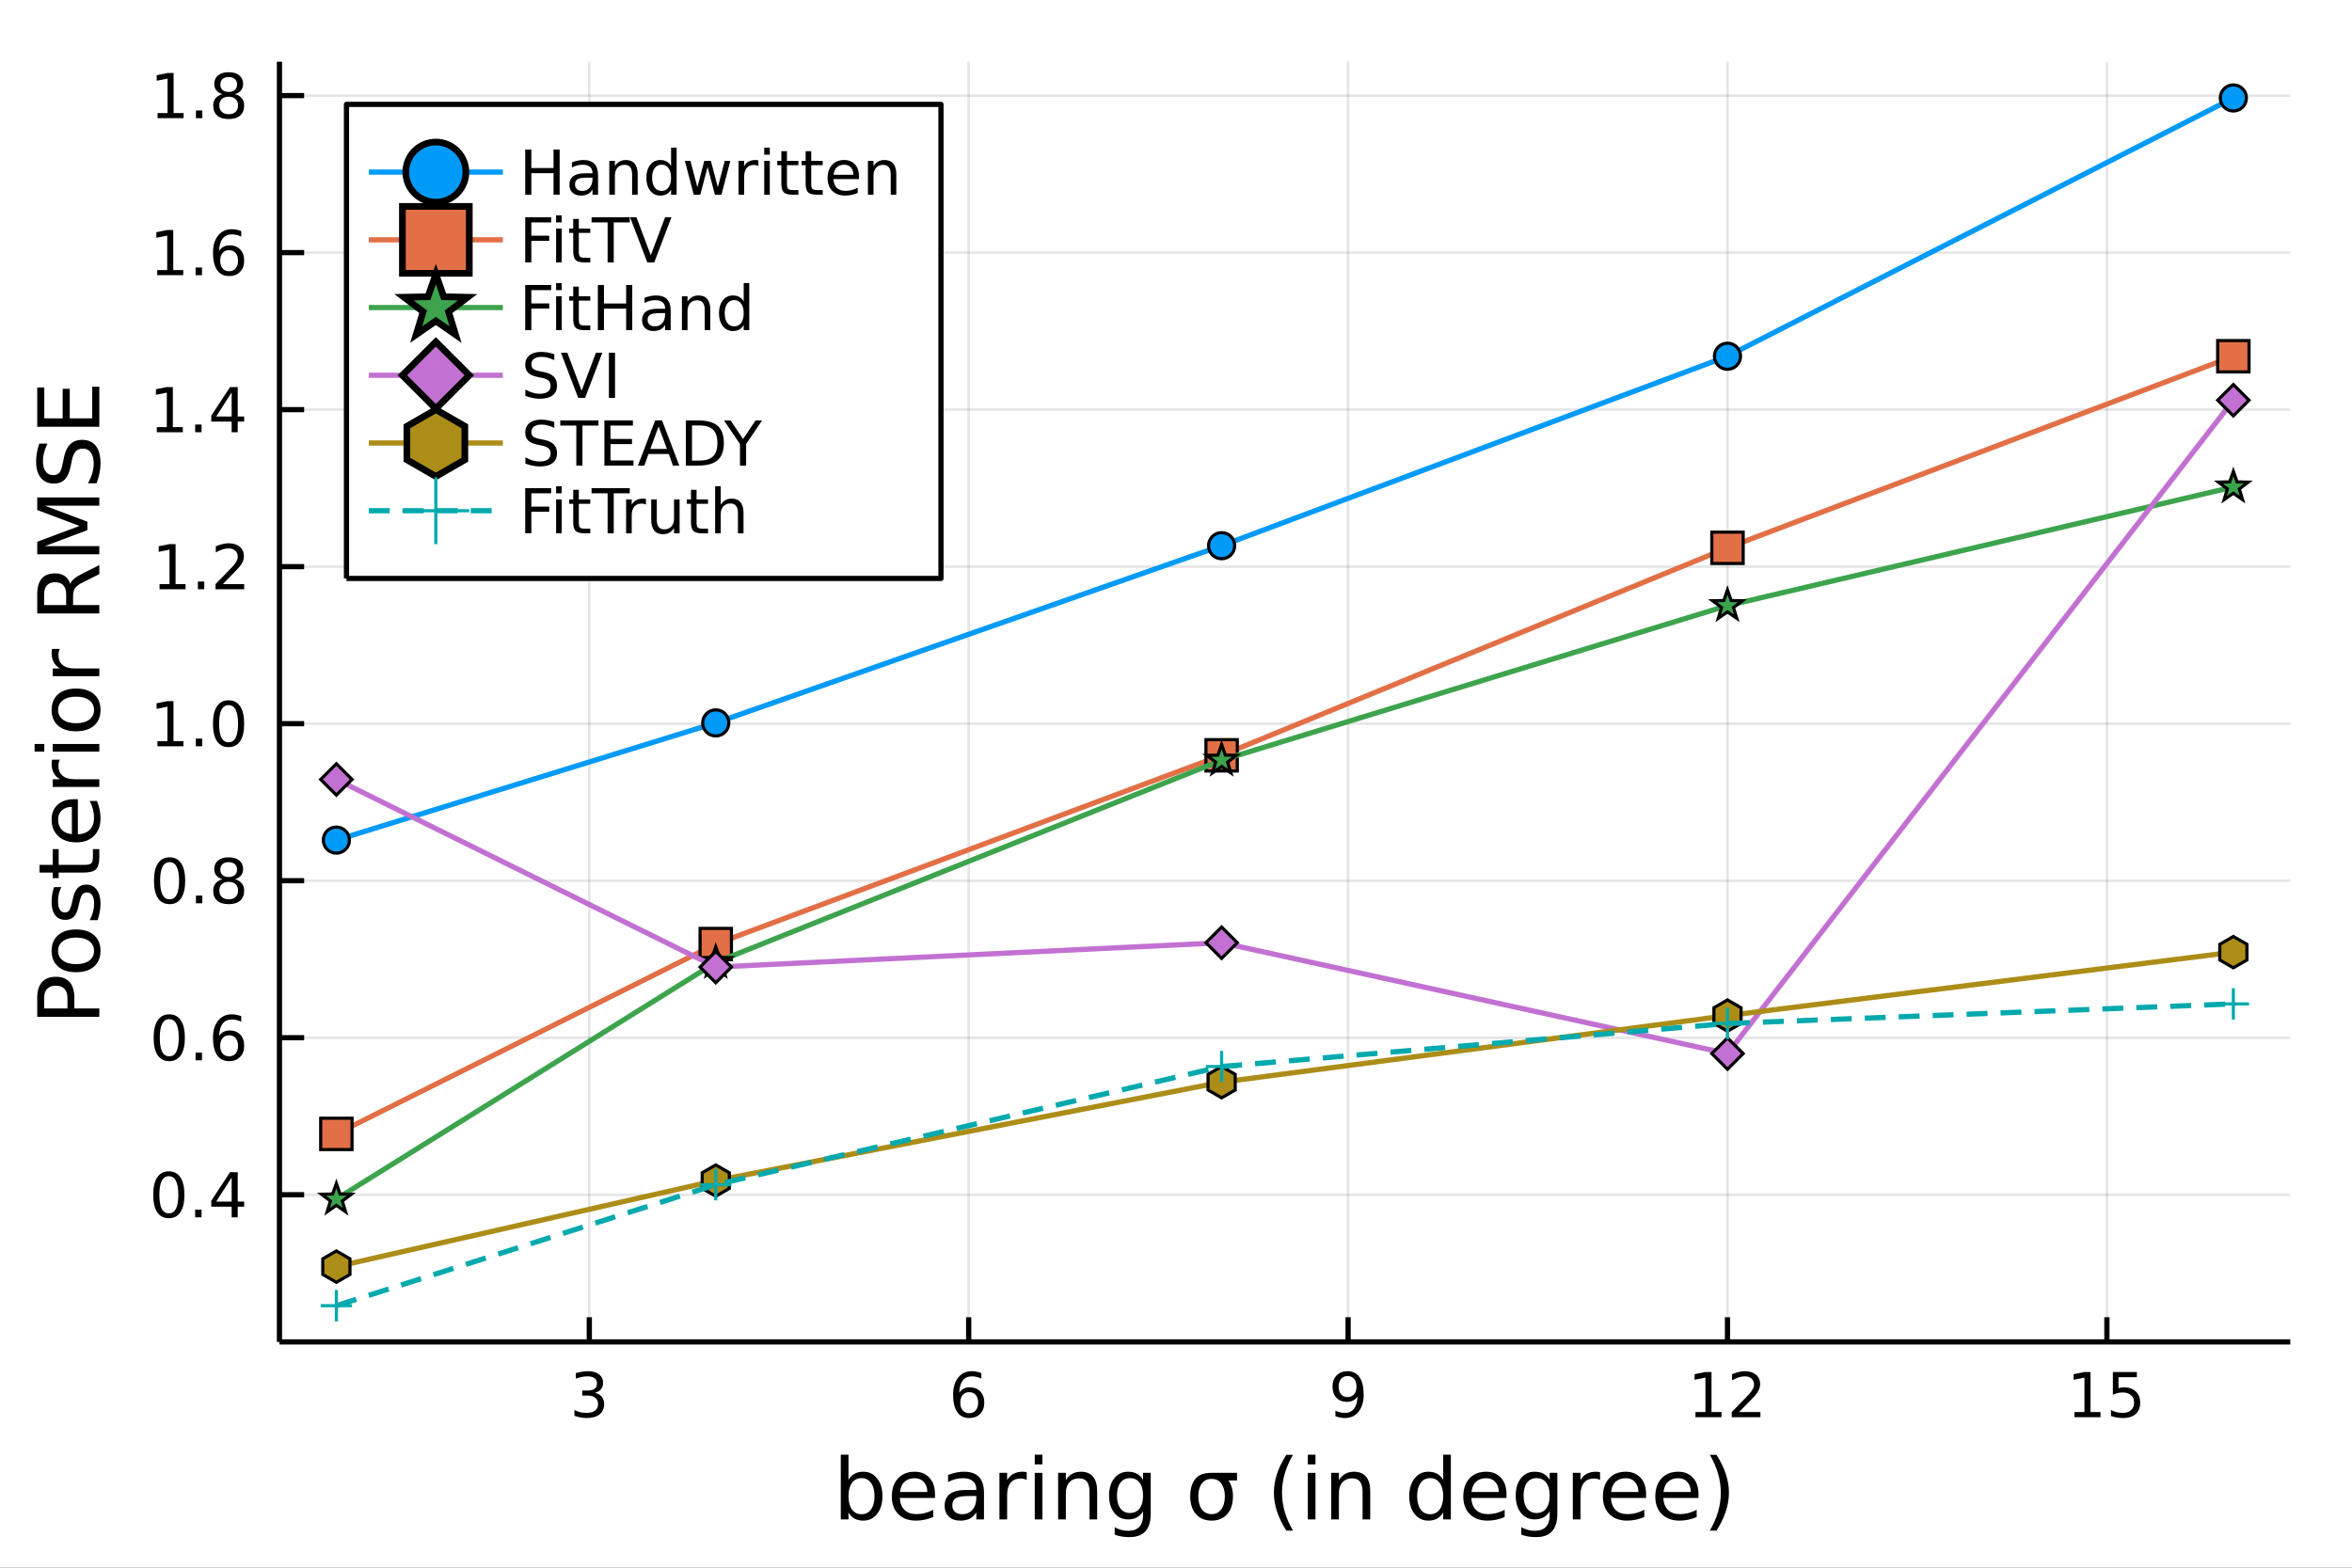 <?xml version="1.0" encoding="utf-8"?>
<svg xmlns="http://www.w3.org/2000/svg" xmlns:xlink="http://www.w3.org/1999/xlink" width="450" height="300" viewBox="0 0 1800 1200">
<rect x="0" y="0" width="1800" height="1200" fill="#333333" stroke="none"/>
<defs>
  <clipPath id="clip360">
    <rect x="0" y="0" width="1800" height="1200"/>
  </clipPath>
</defs>
<path clip-path="url(#clip360)" d="
M0 1200 L1800 1200 L1800 0 L0 0  Z
  " fill="#ffffff" fill-rule="evenodd" fill-opacity="1"/>
<defs>
  <clipPath id="clip361">
    <rect x="360" y="0" width="1261" height="1200"/>
  </clipPath>
</defs>
<path clip-path="url(#clip360)" d="
M213.866 1027.18 L1752.76 1027.18 L1752.76 47.244 L213.866 47.244  Z
  " fill="#ffffff" fill-rule="evenodd" fill-opacity="1"/>
<defs>
  <clipPath id="clip362">
    <rect x="213" y="47" width="1540" height="981"/>
  </clipPath>
</defs>
<polyline clip-path="url(#clip362)" style="stroke:#000000; stroke-linecap:butt; stroke-linejoin:round; stroke-width:2; stroke-opacity:0.1; fill:none" points="
  450.991,1027.18 450.991,47.244 
  "/>
<polyline clip-path="url(#clip362)" style="stroke:#000000; stroke-linecap:butt; stroke-linejoin:round; stroke-width:2; stroke-opacity:0.1; fill:none" points="
  741.347,1027.18 741.347,47.244 
  "/>
<polyline clip-path="url(#clip362)" style="stroke:#000000; stroke-linecap:butt; stroke-linejoin:round; stroke-width:2; stroke-opacity:0.1; fill:none" points="
  1031.7,1027.18 1031.7,47.244 
  "/>
<polyline clip-path="url(#clip362)" style="stroke:#000000; stroke-linecap:butt; stroke-linejoin:round; stroke-width:2; stroke-opacity:0.1; fill:none" points="
  1322.06,1027.18 1322.06,47.244 
  "/>
<polyline clip-path="url(#clip362)" style="stroke:#000000; stroke-linecap:butt; stroke-linejoin:round; stroke-width:2; stroke-opacity:0.1; fill:none" points="
  1612.42,1027.18 1612.42,47.244 
  "/>
<polyline clip-path="url(#clip360)" style="stroke:#000000; stroke-linecap:butt; stroke-linejoin:round; stroke-width:4; stroke-opacity:1; fill:none" points="
  213.866,1027.18 1752.76,1027.18 
  "/>
<polyline clip-path="url(#clip360)" style="stroke:#000000; stroke-linecap:butt; stroke-linejoin:round; stroke-width:4; stroke-opacity:1; fill:none" points="
  450.991,1027.18 450.991,1008.28 
  "/>
<polyline clip-path="url(#clip360)" style="stroke:#000000; stroke-linecap:butt; stroke-linejoin:round; stroke-width:4; stroke-opacity:1; fill:none" points="
  741.347,1027.18 741.347,1008.28 
  "/>
<polyline clip-path="url(#clip360)" style="stroke:#000000; stroke-linecap:butt; stroke-linejoin:round; stroke-width:4; stroke-opacity:1; fill:none" points="
  1031.7,1027.18 1031.7,1008.28 
  "/>
<polyline clip-path="url(#clip360)" style="stroke:#000000; stroke-linecap:butt; stroke-linejoin:round; stroke-width:4; stroke-opacity:1; fill:none" points="
  1322.06,1027.18 1322.06,1008.28 
  "/>
<polyline clip-path="url(#clip360)" style="stroke:#000000; stroke-linecap:butt; stroke-linejoin:round; stroke-width:4; stroke-opacity:1; fill:none" points="
  1612.42,1027.18 1612.42,1008.28 
  "/>
<path clip-path="url(#clip360)" d="M455.238 1066.15 Q458.595 1066.86 460.47 1069.13 Q462.368 1071.4 462.368 1074.73 Q462.368 1079.85 458.85 1082.65 Q455.331 1085.45 448.85 1085.45 Q446.674 1085.45 444.359 1085.01 Q442.067 1084.59 439.614 1083.74 L439.614 1079.22 Q441.558 1080.36 443.873 1080.94 Q446.188 1081.52 448.711 1081.52 Q453.109 1081.52 455.4 1079.78 Q457.715 1078.04 457.715 1074.73 Q457.715 1071.68 455.563 1069.97 Q453.433 1068.23 449.613 1068.23 L445.586 1068.23 L445.586 1064.39 L449.799 1064.39 Q453.248 1064.39 455.076 1063.02 Q456.905 1061.63 456.905 1059.04 Q456.905 1056.38 455.007 1054.97 Q453.132 1053.53 449.613 1053.53 Q447.692 1053.53 445.493 1053.95 Q443.294 1054.36 440.655 1055.24 L440.655 1051.08 Q443.317 1050.34 445.632 1049.97 Q447.97 1049.59 450.03 1049.59 Q455.354 1049.59 458.456 1052.03 Q461.558 1054.43 461.558 1058.55 Q461.558 1061.42 459.914 1063.41 Q458.271 1065.38 455.238 1066.15 Z" fill="#000000" fill-rule="evenodd" fill-opacity="1" /><path clip-path="url(#clip360)" d="M741.752 1065.64 Q738.604 1065.64 736.752 1067.79 Q734.924 1069.94 734.924 1073.69 Q734.924 1077.42 736.752 1079.59 Q738.604 1081.75 741.752 1081.75 Q744.901 1081.75 746.729 1079.59 Q748.581 1077.42 748.581 1073.69 Q748.581 1069.94 746.729 1067.79 Q744.901 1065.64 741.752 1065.64 M751.035 1050.98 L751.035 1055.24 Q749.276 1054.41 747.47 1053.97 Q745.688 1053.53 743.928 1053.53 Q739.299 1053.53 736.845 1056.65 Q734.414 1059.78 734.067 1066.1 Q735.433 1064.09 737.493 1063.02 Q739.553 1061.93 742.03 1061.93 Q747.238 1061.93 750.248 1065.1 Q753.28 1068.25 753.28 1073.69 Q753.28 1079.02 750.132 1082.23 Q746.984 1085.45 741.752 1085.45 Q735.757 1085.45 732.586 1080.87 Q729.414 1076.26 729.414 1067.53 Q729.414 1059.34 733.303 1054.48 Q737.192 1049.59 743.743 1049.59 Q745.502 1049.59 747.285 1049.94 Q749.09 1050.29 751.035 1050.98 Z" fill="#000000" fill-rule="evenodd" fill-opacity="1" /><path clip-path="url(#clip360)" d="M1022 1084.06 L1022 1079.8 Q1023.76 1080.64 1025.57 1081.08 Q1027.38 1081.52 1029.11 1081.52 Q1033.74 1081.52 1036.17 1078.41 Q1038.63 1075.29 1038.97 1068.95 Q1037.63 1070.94 1035.57 1072 Q1033.51 1073.07 1031.01 1073.07 Q1025.82 1073.07 1022.79 1069.94 Q1019.78 1066.79 1019.78 1061.35 Q1019.78 1056.03 1022.93 1052.81 Q1026.08 1049.59 1031.31 1049.59 Q1037.31 1049.59 1040.45 1054.2 Q1043.63 1058.78 1043.63 1067.53 Q1043.63 1075.71 1039.74 1080.59 Q1035.87 1085.45 1029.32 1085.45 Q1027.56 1085.45 1025.75 1085.1 Q1023.95 1084.76 1022 1084.06 M1031.31 1069.41 Q1034.46 1069.41 1036.29 1067.26 Q1038.14 1065.1 1038.14 1061.35 Q1038.14 1057.63 1036.29 1055.47 Q1034.46 1053.3 1031.31 1053.3 Q1028.16 1053.3 1026.31 1055.47 Q1024.48 1057.63 1024.48 1061.35 Q1024.48 1065.1 1026.31 1067.26 Q1028.16 1069.41 1031.31 1069.41 Z" fill="#000000" fill-rule="evenodd" fill-opacity="1" /><path clip-path="url(#clip360)" d="M1297.55 1080.84 L1305.19 1080.84 L1305.19 1054.48 L1296.88 1056.15 L1296.88 1051.89 L1305.14 1050.22 L1309.82 1050.22 L1309.82 1080.84 L1317.45 1080.84 L1317.45 1084.78 L1297.55 1084.78 L1297.55 1080.84 Z" fill="#000000" fill-rule="evenodd" fill-opacity="1" /><path clip-path="url(#clip360)" d="M1330.93 1080.84 L1347.25 1080.84 L1347.25 1084.78 L1325.3 1084.78 L1325.3 1080.84 Q1327.96 1078.09 1332.55 1073.46 Q1337.15 1068.81 1338.33 1067.47 Q1340.58 1064.94 1341.46 1063.21 Q1342.36 1061.45 1342.36 1059.76 Q1342.36 1057 1340.42 1055.27 Q1338.5 1053.53 1335.39 1053.53 Q1333.19 1053.53 1330.74 1054.29 Q1328.31 1055.06 1325.53 1056.61 L1325.53 1051.89 Q1328.36 1050.75 1330.81 1050.17 Q1333.26 1049.59 1335.3 1049.59 Q1340.67 1049.59 1343.87 1052.28 Q1347.06 1054.97 1347.06 1059.46 Q1347.06 1061.59 1346.25 1063.51 Q1345.46 1065.4 1343.36 1068 Q1342.78 1068.67 1339.68 1071.89 Q1336.57 1075.08 1330.93 1080.84 Z" fill="#000000" fill-rule="evenodd" fill-opacity="1" /><path clip-path="url(#clip360)" d="M1587.6 1080.84 L1595.24 1080.84 L1595.24 1054.48 L1586.93 1056.15 L1586.93 1051.89 L1595.19 1050.22 L1599.87 1050.22 L1599.87 1080.84 L1607.51 1080.84 L1607.51 1084.78 L1587.6 1084.78 L1587.6 1080.84 Z" fill="#000000" fill-rule="evenodd" fill-opacity="1" /><path clip-path="url(#clip360)" d="M1617 1050.22 L1635.36 1050.22 L1635.36 1054.16 L1621.28 1054.16 L1621.28 1062.63 Q1622.3 1062.28 1623.32 1062.12 Q1624.34 1061.93 1625.36 1061.93 Q1631.14 1061.93 1634.52 1065.1 Q1637.9 1068.28 1637.9 1073.69 Q1637.9 1079.27 1634.43 1082.37 Q1630.96 1085.45 1624.64 1085.45 Q1622.46 1085.45 1620.19 1085.08 Q1617.95 1084.71 1615.54 1083.97 L1615.54 1079.27 Q1617.63 1080.4 1619.85 1080.96 Q1622.07 1081.52 1624.55 1081.52 Q1628.55 1081.52 1630.89 1079.41 Q1633.23 1077.3 1633.23 1073.69 Q1633.23 1070.08 1630.89 1067.97 Q1628.55 1065.87 1624.55 1065.87 Q1622.67 1065.87 1620.8 1066.28 Q1618.94 1066.7 1617 1067.58 L1617 1050.22 Z" fill="#000000" fill-rule="evenodd" fill-opacity="1" /><path clip-path="url(#clip360)" d="M669.275 1145.25 Q669.275 1138.79 666.601 1135.13 Q663.959 1131.44 659.313 1131.44 Q654.666 1131.44 651.992 1135.13 Q649.35 1138.79 649.35 1145.25 Q649.35 1151.71 651.992 1155.4 Q654.666 1159.07 659.313 1159.07 Q663.959 1159.07 666.601 1155.4 Q669.275 1151.71 669.275 1145.25 M649.35 1132.81 Q651.196 1129.62 653.997 1128.1 Q656.83 1126.54 660.745 1126.54 Q667.238 1126.54 671.28 1131.69 Q675.354 1136.85 675.354 1145.25 Q675.354 1153.65 671.28 1158.81 Q667.238 1163.97 660.745 1163.97 Q656.83 1163.97 653.997 1162.44 Q651.196 1160.88 649.35 1157.7 L649.35 1163.04 L643.462 1163.04 L643.462 1113.52 L649.35 1113.52 L649.35 1132.81 Z" fill="#000000" fill-rule="evenodd" fill-opacity="1" /><path clip-path="url(#clip360)" d="M715.554 1143.76 L715.554 1146.62 L688.627 1146.62 Q689.009 1152.67 692.255 1155.85 Q695.533 1159 701.358 1159 Q704.732 1159 707.883 1158.17 Q711.066 1157.35 714.185 1155.69 L714.185 1161.23 Q711.034 1162.57 707.724 1163.27 Q704.414 1163.97 701.008 1163.97 Q692.478 1163.97 687.481 1159 Q682.516 1154.04 682.516 1145.57 Q682.516 1136.82 687.226 1131.69 Q691.969 1126.54 699.989 1126.54 Q707.183 1126.54 711.352 1131.18 Q715.554 1135.8 715.554 1143.76 M709.697 1142.04 Q709.633 1137.23 706.992 1134.37 Q704.382 1131.5 700.053 1131.5 Q695.151 1131.5 692.191 1134.27 Q689.263 1137.04 688.818 1142.07 L709.697 1142.04 Z" fill="#000000" fill-rule="evenodd" fill-opacity="1" /><path clip-path="url(#clip360)" d="M741.366 1145.12 Q734.269 1145.12 731.531 1146.75 Q728.794 1148.37 728.794 1152.29 Q728.794 1155.4 730.831 1157.25 Q732.9 1159.07 736.433 1159.07 Q741.303 1159.07 744.231 1155.63 Q747.191 1152.16 747.191 1146.43 L747.191 1145.12 L741.366 1145.12 M753.048 1142.71 L753.048 1163.04 L747.191 1163.04 L747.191 1157.63 Q745.186 1160.88 742.194 1162.44 Q739.202 1163.97 734.873 1163.97 Q729.399 1163.97 726.152 1160.91 Q722.938 1157.82 722.938 1152.67 Q722.938 1146.65 726.948 1143.6 Q730.99 1140.54 738.979 1140.54 L747.191 1140.54 L747.191 1139.97 Q747.191 1135.93 744.518 1133.73 Q741.876 1131.5 737.07 1131.5 Q734.014 1131.5 731.118 1132.23 Q728.221 1132.97 725.548 1134.43 L725.548 1129.02 Q728.762 1127.78 731.786 1127.17 Q734.81 1126.54 737.674 1126.54 Q745.409 1126.54 749.228 1130.55 Q753.048 1134.56 753.048 1142.71 Z" fill="#000000" fill-rule="evenodd" fill-opacity="1" /><path clip-path="url(#clip360)" d="M785.767 1132.87 Q784.781 1132.3 783.603 1132.04 Q782.457 1131.76 781.057 1131.76 Q776.091 1131.76 773.418 1135 Q770.776 1138.22 770.776 1144.27 L770.776 1163.04 L764.888 1163.04 L764.888 1127.4 L770.776 1127.4 L770.776 1132.93 Q772.622 1129.69 775.582 1128.13 Q778.542 1126.54 782.775 1126.54 Q783.38 1126.54 784.112 1126.63 Q784.844 1126.7 785.735 1126.85 L785.767 1132.87 Z" fill="#000000" fill-rule="evenodd" fill-opacity="1" /><path clip-path="url(#clip360)" d="M791.91 1127.4 L797.767 1127.4 L797.767 1163.04 L791.91 1163.04 L791.91 1127.4 M791.91 1113.52 L797.767 1113.52 L797.767 1120.93 L791.91 1120.93 L791.91 1113.52 Z" fill="#000000" fill-rule="evenodd" fill-opacity="1" /><path clip-path="url(#clip360)" d="M839.653 1141.53 L839.653 1163.04 L833.797 1163.04 L833.797 1141.72 Q833.797 1136.66 831.823 1134.14 Q829.85 1131.63 825.903 1131.63 Q821.161 1131.63 818.423 1134.65 Q815.686 1137.68 815.686 1142.9 L815.686 1163.04 L809.798 1163.04 L809.798 1127.4 L815.686 1127.4 L815.686 1132.93 Q817.787 1129.72 820.62 1128.13 Q823.484 1126.54 827.208 1126.54 Q833.351 1126.54 836.502 1130.36 Q839.653 1134.14 839.653 1141.53 Z" fill="#000000" fill-rule="evenodd" fill-opacity="1" /><path clip-path="url(#clip360)" d="M874.792 1144.81 Q874.792 1138.44 872.15 1134.94 Q869.54 1131.44 864.798 1131.44 Q860.087 1131.44 857.445 1134.94 Q854.835 1138.44 854.835 1144.81 Q854.835 1151.14 857.445 1154.64 Q860.087 1158.14 864.798 1158.14 Q869.54 1158.14 872.15 1154.64 Q874.792 1151.14 874.792 1144.81 M880.648 1158.62 Q880.648 1167.72 876.606 1172.15 Q872.564 1176.6 864.225 1176.6 Q861.137 1176.6 858.4 1176.13 Q855.663 1175.68 853.085 1174.72 L853.085 1169.03 Q855.663 1170.43 858.177 1171.1 Q860.692 1171.76 863.302 1171.76 Q869.063 1171.76 871.927 1168.74 Q874.792 1165.75 874.792 1159.67 L874.792 1156.77 Q872.977 1159.92 870.145 1161.48 Q867.312 1163.04 863.365 1163.04 Q856.809 1163.04 852.798 1158.05 Q848.788 1153.05 848.788 1144.81 Q848.788 1136.53 852.798 1131.53 Q856.809 1126.54 863.365 1126.54 Q867.312 1126.54 870.145 1128.1 Q872.977 1129.66 874.792 1132.81 L874.792 1127.4 L880.648 1127.4 L880.648 1158.62 Z" fill="#000000" fill-rule="evenodd" fill-opacity="1" /><path clip-path="url(#clip360)" d="M927.245 1132.04 Q922.407 1132.04 919.797 1135.54 Q917.06 1139.2 917.06 1145.25 Q917.06 1151.65 919.765 1155.34 Q922.503 1159 927.245 1159 Q931.924 1159 934.661 1155.31 Q937.398 1151.62 937.398 1145.25 Q937.398 1139.43 934.661 1135.54 Q932.147 1132.04 927.245 1132.04 M927.245 1127.4 L946.692 1127.4 L946.692 1133.25 L940.136 1133.25 Q943.605 1138.22 943.605 1145.25 Q943.605 1154 939.244 1158.97 Q934.884 1163.97 927.245 1163.97 Q919.574 1163.97 915.246 1158.97 Q910.885 1154 910.885 1145.25 Q910.885 1136.44 915.246 1131.5 Q918.842 1127.4 927.245 1127.4 Z" fill="#000000" fill-rule="evenodd" fill-opacity="1" /><path clip-path="url(#clip360)" d="M989.534 1113.58 Q985.269 1120.9 983.2 1128.06 Q981.131 1135.23 981.131 1142.58 Q981.131 1149.93 983.2 1157.16 Q985.3 1164.35 989.534 1171.64 L984.441 1171.64 Q979.667 1164.16 977.28 1156.93 Q974.924 1149.71 974.924 1142.58 Q974.924 1135.48 977.28 1128.29 Q979.635 1121.09 984.441 1113.58 L989.534 1113.58 Z" fill="#000000" fill-rule="evenodd" fill-opacity="1" /><path clip-path="url(#clip360)" d="M1000.9 1127.4 L1006.75 1127.4 L1006.75 1163.04 L1000.9 1163.04 L1000.9 1127.4 M1000.9 1113.52 L1006.75 1113.52 L1006.75 1120.93 L1000.9 1120.93 L1000.9 1113.52 Z" fill="#000000" fill-rule="evenodd" fill-opacity="1" /><path clip-path="url(#clip360)" d="M1048.64 1141.53 L1048.64 1163.04 L1042.78 1163.04 L1042.78 1141.72 Q1042.78 1136.66 1040.81 1134.14 Q1038.84 1131.63 1034.89 1131.63 Q1030.15 1131.63 1027.41 1134.65 Q1024.67 1137.68 1024.67 1142.9 L1024.67 1163.04 L1018.78 1163.04 L1018.78 1127.4 L1024.67 1127.4 L1024.67 1132.93 Q1026.77 1129.72 1029.61 1128.13 Q1032.47 1126.54 1036.19 1126.54 Q1042.34 1126.54 1045.49 1130.36 Q1048.64 1134.14 1048.64 1141.53 Z" fill="#000000" fill-rule="evenodd" fill-opacity="1" /><path clip-path="url(#clip360)" d="M1104.5 1132.81 L1104.5 1113.52 L1110.35 1113.52 L1110.35 1163.04 L1104.5 1163.04 L1104.5 1157.7 Q1102.65 1160.88 1099.82 1162.44 Q1097.02 1163.97 1093.07 1163.97 Q1086.61 1163.97 1082.54 1158.81 Q1078.49 1153.65 1078.49 1145.25 Q1078.49 1136.85 1082.54 1131.69 Q1086.61 1126.54 1093.07 1126.54 Q1097.02 1126.54 1099.82 1128.1 Q1102.65 1129.62 1104.5 1132.81 M1084.54 1145.25 Q1084.54 1151.71 1087.18 1155.4 Q1089.86 1159.07 1094.5 1159.07 Q1099.15 1159.07 1101.82 1155.4 Q1104.5 1151.71 1104.5 1145.25 Q1104.5 1138.79 1101.82 1135.13 Q1099.15 1131.44 1094.5 1131.44 Q1089.86 1131.44 1087.18 1135.13 Q1084.54 1138.79 1084.54 1145.25 Z" fill="#000000" fill-rule="evenodd" fill-opacity="1" /><path clip-path="url(#clip360)" d="M1152.91 1143.76 L1152.91 1146.62 L1125.98 1146.62 Q1126.36 1152.67 1129.61 1155.85 Q1132.89 1159 1138.71 1159 Q1142.09 1159 1145.24 1158.17 Q1148.42 1157.35 1151.54 1155.69 L1151.54 1161.23 Q1148.39 1162.57 1145.08 1163.27 Q1141.77 1163.97 1138.36 1163.97 Q1129.83 1163.97 1124.84 1159 Q1119.87 1154.04 1119.87 1145.57 Q1119.87 1136.82 1124.58 1131.69 Q1129.32 1126.54 1137.35 1126.54 Q1144.54 1126.54 1148.71 1131.18 Q1152.91 1135.8 1152.91 1143.76 M1147.05 1142.04 Q1146.99 1137.23 1144.35 1134.37 Q1141.74 1131.5 1137.41 1131.5 Q1132.51 1131.5 1129.55 1134.27 Q1126.62 1137.04 1126.17 1142.07 L1147.05 1142.04 Z" fill="#000000" fill-rule="evenodd" fill-opacity="1" /><path clip-path="url(#clip360)" d="M1185.98 1144.81 Q1185.98 1138.44 1183.34 1134.94 Q1180.73 1131.44 1175.99 1131.44 Q1171.27 1131.44 1168.63 1134.94 Q1166.02 1138.44 1166.02 1144.81 Q1166.02 1151.14 1168.63 1154.64 Q1171.27 1158.14 1175.99 1158.14 Q1180.73 1158.14 1183.34 1154.64 Q1185.98 1151.14 1185.98 1144.81 M1191.84 1158.62 Q1191.84 1167.72 1187.79 1172.15 Q1183.75 1176.6 1175.41 1176.6 Q1172.32 1176.6 1169.59 1176.13 Q1166.85 1175.68 1164.27 1174.72 L1164.27 1169.03 Q1166.85 1170.43 1169.36 1171.1 Q1171.88 1171.76 1174.49 1171.76 Q1180.25 1171.76 1183.11 1168.74 Q1185.98 1165.75 1185.98 1159.67 L1185.98 1156.77 Q1184.17 1159.92 1181.33 1161.48 Q1178.5 1163.04 1174.55 1163.04 Q1168 1163.04 1163.99 1158.05 Q1159.98 1153.05 1159.98 1144.81 Q1159.98 1136.53 1163.99 1131.53 Q1168 1126.54 1174.55 1126.54 Q1178.5 1126.54 1181.33 1128.1 Q1184.17 1129.66 1185.98 1132.81 L1185.98 1127.4 L1191.84 1127.4 L1191.84 1158.62 Z" fill="#000000" fill-rule="evenodd" fill-opacity="1" /><path clip-path="url(#clip360)" d="M1224.56 1132.87 Q1223.57 1132.3 1222.39 1132.04 Q1221.25 1131.76 1219.84 1131.76 Q1214.88 1131.76 1212.21 1135 Q1209.56 1138.22 1209.56 1144.27 L1209.56 1163.04 L1203.68 1163.04 L1203.68 1127.4 L1209.56 1127.4 L1209.56 1132.93 Q1211.41 1129.69 1214.37 1128.13 Q1217.33 1126.54 1221.56 1126.54 Q1222.17 1126.54 1222.9 1126.63 Q1223.63 1126.7 1224.52 1126.85 L1224.56 1132.87 Z" fill="#000000" fill-rule="evenodd" fill-opacity="1" /><path clip-path="url(#clip360)" d="M1259.76 1143.76 L1259.76 1146.62 L1232.83 1146.62 Q1233.21 1152.67 1236.46 1155.85 Q1239.74 1159 1245.56 1159 Q1248.94 1159 1252.09 1158.17 Q1255.27 1157.35 1258.39 1155.69 L1258.39 1161.23 Q1255.24 1162.57 1251.93 1163.27 Q1248.62 1163.97 1245.21 1163.97 Q1236.68 1163.97 1231.69 1159 Q1226.72 1154.04 1226.72 1145.57 Q1226.72 1136.82 1231.43 1131.69 Q1236.17 1126.54 1244.19 1126.54 Q1251.39 1126.54 1255.56 1131.18 Q1259.76 1135.8 1259.76 1143.76 M1253.9 1142.04 Q1253.84 1137.23 1251.2 1134.37 Q1248.59 1131.5 1244.26 1131.5 Q1239.36 1131.5 1236.4 1134.27 Q1233.47 1137.04 1233.02 1142.07 L1253.9 1142.04 Z" fill="#000000" fill-rule="evenodd" fill-opacity="1" /><path clip-path="url(#clip360)" d="M1299.86 1143.76 L1299.86 1146.62 L1272.93 1146.62 Q1273.32 1152.67 1276.56 1155.85 Q1279.84 1159 1285.67 1159 Q1289.04 1159 1292.19 1158.17 Q1295.37 1157.35 1298.49 1155.69 L1298.49 1161.23 Q1295.34 1162.57 1292.03 1163.27 Q1288.72 1163.97 1285.32 1163.97 Q1276.79 1163.97 1271.79 1159 Q1266.82 1154.04 1266.82 1145.57 Q1266.82 1136.82 1271.53 1131.69 Q1276.28 1126.54 1284.3 1126.54 Q1291.49 1126.54 1295.66 1131.18 Q1299.86 1135.8 1299.86 1143.76 M1294.01 1142.04 Q1293.94 1137.23 1291.3 1134.37 Q1288.69 1131.5 1284.36 1131.5 Q1279.46 1131.5 1276.5 1134.27 Q1273.57 1137.04 1273.13 1142.07 L1294.01 1142.04 Z" fill="#000000" fill-rule="evenodd" fill-opacity="1" /><path clip-path="url(#clip360)" d="M1308.55 1113.58 L1313.64 1113.58 Q1318.42 1121.09 1320.77 1128.29 Q1323.16 1135.48 1323.16 1142.58 Q1323.16 1149.71 1320.77 1156.93 Q1318.42 1164.16 1313.64 1171.64 L1308.55 1171.64 Q1312.78 1164.35 1314.85 1157.16 Q1316.95 1149.93 1316.95 1142.58 Q1316.95 1135.23 1314.85 1128.06 Q1312.78 1120.9 1308.55 1113.58 Z" fill="#000000" fill-rule="evenodd" fill-opacity="1" /><polyline clip-path="url(#clip362)" style="stroke:#000000; stroke-linecap:butt; stroke-linejoin:round; stroke-width:2; stroke-opacity:0.1; fill:none" points="
  213.866,914.529 1752.76,914.529 
  "/>
<polyline clip-path="url(#clip362)" style="stroke:#000000; stroke-linecap:butt; stroke-linejoin:round; stroke-width:2; stroke-opacity:0.1; fill:none" points="
  213.866,794.336 1752.76,794.336 
  "/>
<polyline clip-path="url(#clip362)" style="stroke:#000000; stroke-linecap:butt; stroke-linejoin:round; stroke-width:2; stroke-opacity:0.1; fill:none" points="
  213.866,674.142 1752.76,674.142 
  "/>
<polyline clip-path="url(#clip362)" style="stroke:#000000; stroke-linecap:butt; stroke-linejoin:round; stroke-width:2; stroke-opacity:0.1; fill:none" points="
  213.866,553.949 1752.76,553.949 
  "/>
<polyline clip-path="url(#clip362)" style="stroke:#000000; stroke-linecap:butt; stroke-linejoin:round; stroke-width:2; stroke-opacity:0.1; fill:none" points="
  213.866,433.755 1752.76,433.755 
  "/>
<polyline clip-path="url(#clip362)" style="stroke:#000000; stroke-linecap:butt; stroke-linejoin:round; stroke-width:2; stroke-opacity:0.1; fill:none" points="
  213.866,313.562 1752.76,313.562 
  "/>
<polyline clip-path="url(#clip362)" style="stroke:#000000; stroke-linecap:butt; stroke-linejoin:round; stroke-width:2; stroke-opacity:0.1; fill:none" points="
  213.866,193.369 1752.76,193.369 
  "/>
<polyline clip-path="url(#clip362)" style="stroke:#000000; stroke-linecap:butt; stroke-linejoin:round; stroke-width:2; stroke-opacity:0.1; fill:none" points="
  213.866,73.175 1752.76,73.175 
  "/>
<polyline clip-path="url(#clip360)" style="stroke:#000000; stroke-linecap:butt; stroke-linejoin:round; stroke-width:4; stroke-opacity:1; fill:none" points="
  213.866,1027.18 213.866,47.244 
  "/>
<polyline clip-path="url(#clip360)" style="stroke:#000000; stroke-linecap:butt; stroke-linejoin:round; stroke-width:4; stroke-opacity:1; fill:none" points="
  213.866,914.529 232.764,914.529 
  "/>
<polyline clip-path="url(#clip360)" style="stroke:#000000; stroke-linecap:butt; stroke-linejoin:round; stroke-width:4; stroke-opacity:1; fill:none" points="
  213.866,794.336 232.764,794.336 
  "/>
<polyline clip-path="url(#clip360)" style="stroke:#000000; stroke-linecap:butt; stroke-linejoin:round; stroke-width:4; stroke-opacity:1; fill:none" points="
  213.866,674.142 232.764,674.142 
  "/>
<polyline clip-path="url(#clip360)" style="stroke:#000000; stroke-linecap:butt; stroke-linejoin:round; stroke-width:4; stroke-opacity:1; fill:none" points="
  213.866,553.949 232.764,553.949 
  "/>
<polyline clip-path="url(#clip360)" style="stroke:#000000; stroke-linecap:butt; stroke-linejoin:round; stroke-width:4; stroke-opacity:1; fill:none" points="
  213.866,433.755 232.764,433.755 
  "/>
<polyline clip-path="url(#clip360)" style="stroke:#000000; stroke-linecap:butt; stroke-linejoin:round; stroke-width:4; stroke-opacity:1; fill:none" points="
  213.866,313.562 232.764,313.562 
  "/>
<polyline clip-path="url(#clip360)" style="stroke:#000000; stroke-linecap:butt; stroke-linejoin:round; stroke-width:4; stroke-opacity:1; fill:none" points="
  213.866,193.369 232.764,193.369 
  "/>
<polyline clip-path="url(#clip360)" style="stroke:#000000; stroke-linecap:butt; stroke-linejoin:round; stroke-width:4; stroke-opacity:1; fill:none" points="
  213.866,73.175 232.764,73.175 
  "/>
<path clip-path="url(#clip360)" d="M129.205 900.328 Q125.593 900.328 123.765 903.893 Q121.959 907.434 121.959 914.564 Q121.959 921.67 123.765 925.235 Q125.593 928.777 129.205 928.777 Q132.839 928.777 134.644 925.235 Q136.473 921.67 136.473 914.564 Q136.473 907.434 134.644 903.893 Q132.839 900.328 129.205 900.328 M129.205 896.624 Q135.015 896.624 138.07 901.231 Q141.149 905.814 141.149 914.564 Q141.149 923.291 138.07 927.897 Q135.015 932.48 129.205 932.48 Q123.394 932.48 120.316 927.897 Q117.26 923.291 117.26 914.564 Q117.26 905.814 120.316 901.231 Q123.394 896.624 129.205 896.624 Z" fill="#000000" fill-rule="evenodd" fill-opacity="1" /><path clip-path="url(#clip360)" d="M149.366 925.93 L154.251 925.93 L154.251 931.809 L149.366 931.809 L149.366 925.93 Z" fill="#000000" fill-rule="evenodd" fill-opacity="1" /><path clip-path="url(#clip360)" d="M177.283 901.323 L165.477 919.772 L177.283 919.772 L177.283 901.323 M176.056 897.249 L181.936 897.249 L181.936 919.772 L186.866 919.772 L186.866 923.661 L181.936 923.661 L181.936 931.809 L177.283 931.809 L177.283 923.661 L161.681 923.661 L161.681 919.147 L176.056 897.249 Z" fill="#000000" fill-rule="evenodd" fill-opacity="1" /><path clip-path="url(#clip360)" d="M129.529 780.134 Q125.918 780.134 124.089 783.699 Q122.283 787.241 122.283 794.37 Q122.283 801.477 124.089 805.042 Q125.918 808.583 129.529 808.583 Q133.163 808.583 134.968 805.042 Q136.797 801.477 136.797 794.37 Q136.797 787.241 134.968 783.699 Q133.163 780.134 129.529 780.134 M129.529 776.431 Q135.339 776.431 138.394 781.037 Q141.473 785.621 141.473 794.37 Q141.473 803.097 138.394 807.704 Q135.339 812.287 129.529 812.287 Q123.718 812.287 120.64 807.704 Q117.584 803.097 117.584 794.37 Q117.584 785.621 120.64 781.037 Q123.718 776.431 129.529 776.431 Z" fill="#000000" fill-rule="evenodd" fill-opacity="1" /><path clip-path="url(#clip360)" d="M149.691 805.736 L154.575 805.736 L154.575 811.616 L149.691 811.616 L149.691 805.736 Z" fill="#000000" fill-rule="evenodd" fill-opacity="1" /><path clip-path="url(#clip360)" d="M175.339 792.472 Q172.19 792.472 170.339 794.625 Q168.51 796.778 168.51 800.528 Q168.51 804.255 170.339 806.431 Q172.19 808.583 175.339 808.583 Q178.487 808.583 180.315 806.431 Q182.167 804.255 182.167 800.528 Q182.167 796.778 180.315 794.625 Q178.487 792.472 175.339 792.472 M184.621 777.82 L184.621 782.079 Q182.862 781.246 181.056 780.806 Q179.274 780.366 177.514 780.366 Q172.885 780.366 170.431 783.491 Q168.001 786.616 167.653 792.935 Q169.019 790.921 171.079 789.857 Q173.139 788.769 175.616 788.769 Q180.825 788.769 183.834 791.94 Q186.866 795.088 186.866 800.528 Q186.866 805.852 183.718 809.069 Q180.57 812.287 175.339 812.287 Q169.343 812.287 166.172 807.704 Q163.001 803.097 163.001 794.37 Q163.001 786.176 166.89 781.315 Q170.778 776.431 177.329 776.431 Q179.089 776.431 180.871 776.778 Q182.676 777.125 184.621 777.82 Z" fill="#000000" fill-rule="evenodd" fill-opacity="1" /><path clip-path="url(#clip360)" d="M129.783 659.941 Q126.172 659.941 124.343 663.506 Q122.538 667.047 122.538 674.177 Q122.538 681.283 124.343 684.848 Q126.172 688.39 129.783 688.39 Q133.417 688.39 135.223 684.848 Q137.052 681.283 137.052 674.177 Q137.052 667.047 135.223 663.506 Q133.417 659.941 129.783 659.941 M129.783 656.237 Q135.593 656.237 138.649 660.844 Q141.728 665.427 141.728 674.177 Q141.728 682.904 138.649 687.51 Q135.593 692.094 129.783 692.094 Q123.973 692.094 120.894 687.51 Q117.839 682.904 117.839 674.177 Q117.839 665.427 120.894 660.844 Q123.973 656.237 129.783 656.237 Z" fill="#000000" fill-rule="evenodd" fill-opacity="1" /><path clip-path="url(#clip360)" d="M149.945 685.543 L154.829 685.543 L154.829 691.422 L149.945 691.422 L149.945 685.543 Z" fill="#000000" fill-rule="evenodd" fill-opacity="1" /><path clip-path="url(#clip360)" d="M175.014 675.01 Q171.681 675.01 169.76 676.793 Q167.862 678.575 167.862 681.7 Q167.862 684.825 169.76 686.608 Q171.681 688.39 175.014 688.39 Q178.348 688.39 180.269 686.608 Q182.19 684.802 182.19 681.7 Q182.19 678.575 180.269 676.793 Q178.371 675.01 175.014 675.01 M170.339 673.02 Q167.329 672.279 165.64 670.219 Q163.973 668.159 163.973 665.196 Q163.973 661.052 166.913 658.645 Q169.876 656.237 175.014 656.237 Q180.176 656.237 183.116 658.645 Q186.056 661.052 186.056 665.196 Q186.056 668.159 184.366 670.219 Q182.7 672.279 179.714 673.02 Q183.093 673.807 184.968 676.098 Q186.866 678.39 186.866 681.7 Q186.866 686.723 183.788 689.408 Q180.732 692.094 175.014 692.094 Q169.297 692.094 166.218 689.408 Q163.163 686.723 163.163 681.7 Q163.163 678.39 165.061 676.098 Q166.959 673.807 170.339 673.02 M168.626 665.635 Q168.626 668.321 170.292 669.825 Q171.982 671.33 175.014 671.33 Q178.024 671.33 179.714 669.825 Q181.426 668.321 181.426 665.635 Q181.426 662.95 179.714 661.446 Q178.024 659.941 175.014 659.941 Q171.982 659.941 170.292 661.446 Q168.626 662.95 168.626 665.635 Z" fill="#000000" fill-rule="evenodd" fill-opacity="1" /><path clip-path="url(#clip360)" d="M120.501 567.294 L128.14 567.294 L128.14 540.928 L119.83 542.595 L119.83 538.336 L128.093 536.669 L132.769 536.669 L132.769 567.294 L140.408 567.294 L140.408 571.229 L120.501 571.229 L120.501 567.294 Z" fill="#000000" fill-rule="evenodd" fill-opacity="1" /><path clip-path="url(#clip360)" d="M149.853 565.349 L154.737 565.349 L154.737 571.229 L149.853 571.229 L149.853 565.349 Z" fill="#000000" fill-rule="evenodd" fill-opacity="1" /><path clip-path="url(#clip360)" d="M174.922 539.748 Q171.311 539.748 169.482 543.312 Q167.677 546.854 167.677 553.984 Q167.677 561.09 169.482 564.655 Q171.311 568.197 174.922 568.197 Q178.556 568.197 180.362 564.655 Q182.19 561.09 182.19 553.984 Q182.19 546.854 180.362 543.312 Q178.556 539.748 174.922 539.748 M174.922 536.044 Q180.732 536.044 183.788 540.65 Q186.866 545.234 186.866 553.984 Q186.866 562.71 183.788 567.317 Q180.732 571.9 174.922 571.9 Q169.112 571.9 166.033 567.317 Q162.978 562.71 162.978 553.984 Q162.978 545.234 166.033 540.65 Q169.112 536.044 174.922 536.044 Z" fill="#000000" fill-rule="evenodd" fill-opacity="1" /><path clip-path="url(#clip360)" d="M122.098 447.1 L129.737 447.1 L129.737 420.735 L121.427 422.401 L121.427 418.142 L129.691 416.475 L134.367 416.475 L134.367 447.1 L142.005 447.1 L142.005 451.035 L122.098 451.035 L122.098 447.1 Z" fill="#000000" fill-rule="evenodd" fill-opacity="1" /><path clip-path="url(#clip360)" d="M151.45 445.156 L156.334 445.156 L156.334 451.035 L151.45 451.035 L151.45 445.156 Z" fill="#000000" fill-rule="evenodd" fill-opacity="1" /><path clip-path="url(#clip360)" d="M170.547 447.1 L186.866 447.1 L186.866 451.035 L164.922 451.035 L164.922 447.1 Q167.584 444.346 172.167 439.716 Q176.774 435.063 177.954 433.721 Q180.2 431.198 181.079 429.462 Q181.982 427.702 181.982 426.012 Q181.982 423.258 180.038 421.522 Q178.116 419.786 175.014 419.786 Q172.815 419.786 170.362 420.55 Q167.931 421.313 165.153 422.864 L165.153 418.142 Q167.977 417.008 170.431 416.429 Q172.885 415.85 174.922 415.85 Q180.292 415.85 183.487 418.536 Q186.681 421.221 186.681 425.712 Q186.681 427.841 185.871 429.762 Q185.084 431.661 182.977 434.253 Q182.399 434.924 179.297 438.142 Q176.195 441.336 170.547 447.1 Z" fill="#000000" fill-rule="evenodd" fill-opacity="1" /><path clip-path="url(#clip360)" d="M120.015 326.907 L127.654 326.907 L127.654 300.541 L119.343 302.208 L119.343 297.949 L127.607 296.282 L132.283 296.282 L132.283 326.907 L139.922 326.907 L139.922 330.842 L120.015 330.842 L120.015 326.907 Z" fill="#000000" fill-rule="evenodd" fill-opacity="1" /><path clip-path="url(#clip360)" d="M149.366 324.962 L154.251 324.962 L154.251 330.842 L149.366 330.842 L149.366 324.962 Z" fill="#000000" fill-rule="evenodd" fill-opacity="1" /><path clip-path="url(#clip360)" d="M177.283 300.356 L165.477 318.805 L177.283 318.805 L177.283 300.356 M176.056 296.282 L181.936 296.282 L181.936 318.805 L186.866 318.805 L186.866 322.694 L181.936 322.694 L181.936 330.842 L177.283 330.842 L177.283 322.694 L161.681 322.694 L161.681 318.18 L176.056 296.282 Z" fill="#000000" fill-rule="evenodd" fill-opacity="1" /><path clip-path="url(#clip360)" d="M120.339 206.713 L127.978 206.713 L127.978 180.348 L119.668 182.015 L119.668 177.755 L127.931 176.089 L132.607 176.089 L132.607 206.713 L140.246 206.713 L140.246 210.649 L120.339 210.649 L120.339 206.713 Z" fill="#000000" fill-rule="evenodd" fill-opacity="1" /><path clip-path="url(#clip360)" d="M149.691 204.769 L154.575 204.769 L154.575 210.649 L149.691 210.649 L149.691 204.769 Z" fill="#000000" fill-rule="evenodd" fill-opacity="1" /><path clip-path="url(#clip360)" d="M175.339 191.505 Q172.19 191.505 170.339 193.658 Q168.51 195.811 168.51 199.561 Q168.51 203.288 170.339 205.463 Q172.19 207.616 175.339 207.616 Q178.487 207.616 180.315 205.463 Q182.167 203.288 182.167 199.561 Q182.167 195.811 180.315 193.658 Q178.487 191.505 175.339 191.505 M184.621 176.853 L184.621 181.112 Q182.862 180.278 181.056 179.839 Q179.274 179.399 177.514 179.399 Q172.885 179.399 170.431 182.524 Q168.001 185.649 167.653 191.968 Q169.019 189.954 171.079 188.89 Q173.139 187.802 175.616 187.802 Q180.825 187.802 183.834 190.973 Q186.866 194.121 186.866 199.561 Q186.866 204.885 183.718 208.102 Q180.57 211.32 175.339 211.32 Q169.343 211.32 166.172 206.737 Q163.001 202.13 163.001 193.403 Q163.001 185.209 166.89 180.348 Q170.778 175.464 177.329 175.464 Q179.089 175.464 180.871 175.811 Q182.676 176.158 184.621 176.853 Z" fill="#000000" fill-rule="evenodd" fill-opacity="1" /><path clip-path="url(#clip360)" d="M120.593 86.52 L128.232 86.52 L128.232 60.154 L119.922 61.821 L119.922 57.562 L128.186 55.895 L132.862 55.895 L132.862 86.52 L140.501 86.52 L140.501 90.455 L120.593 90.455 L120.593 86.52 Z" fill="#000000" fill-rule="evenodd" fill-opacity="1" /><path clip-path="url(#clip360)" d="M149.945 84.576 L154.829 84.576 L154.829 90.455 L149.945 90.455 L149.945 84.576 Z" fill="#000000" fill-rule="evenodd" fill-opacity="1" /><path clip-path="url(#clip360)" d="M175.014 74.043 Q171.681 74.043 169.76 75.826 Q167.862 77.608 167.862 80.733 Q167.862 83.858 169.76 85.64 Q171.681 87.423 175.014 87.423 Q178.348 87.423 180.269 85.64 Q182.19 83.835 182.19 80.733 Q182.19 77.608 180.269 75.826 Q178.371 74.043 175.014 74.043 M170.339 72.052 Q167.329 71.312 165.64 69.252 Q163.973 67.192 163.973 64.228 Q163.973 60.085 166.913 57.678 Q169.876 55.27 175.014 55.27 Q180.176 55.27 183.116 57.678 Q186.056 60.085 186.056 64.228 Q186.056 67.192 184.366 69.252 Q182.7 71.312 179.714 72.052 Q183.093 72.84 184.968 75.131 Q186.866 77.423 186.866 80.733 Q186.866 85.756 183.788 88.441 Q180.732 91.126 175.014 91.126 Q169.297 91.126 166.218 88.441 Q163.163 85.756 163.163 80.733 Q163.163 77.423 165.061 75.131 Q166.959 72.84 170.339 72.052 M168.626 64.668 Q168.626 67.353 170.292 68.858 Q171.982 70.363 175.014 70.363 Q178.024 70.363 179.714 68.858 Q181.426 67.353 181.426 64.668 Q181.426 61.983 179.714 60.478 Q178.024 58.974 175.014 58.974 Q171.982 58.974 170.292 60.478 Q168.626 61.983 168.626 64.668 Z" fill="#000000" fill-rule="evenodd" fill-opacity="1" /><path clip-path="url(#clip360)" d="M33.768 771.947 L51.623 771.947 L51.623 763.863 Q51.623 759.375 49.3 756.924 Q46.977 754.474 42.68 754.474 Q38.415 754.474 36.091 756.924 Q33.768 759.375 33.768 763.863 L33.768 771.947 M28.484 778.377 L28.484 763.863 Q28.484 755.874 32.113 751.8 Q35.709 747.694 42.68 747.694 Q49.714 747.694 53.31 751.8 Q56.907 755.874 56.907 763.863 L56.907 771.947 L76.004 771.947 L76.004 778.377 L28.484 778.377 Z" fill="#000000" fill-rule="evenodd" fill-opacity="1" /><path clip-path="url(#clip360)" d="M44.462 727.833 Q44.462 732.544 48.154 735.281 Q51.815 738.018 58.212 738.018 Q64.609 738.018 68.302 735.313 Q71.962 732.576 71.962 727.833 Q71.962 723.154 68.27 720.417 Q64.578 717.68 58.212 717.68 Q51.878 717.68 48.186 720.417 Q44.462 723.154 44.462 727.833 M39.497 727.833 Q39.497 720.194 44.462 715.834 Q49.427 711.473 58.212 711.473 Q66.965 711.473 71.962 715.834 Q76.927 720.194 76.927 727.833 Q76.927 735.504 71.962 739.864 Q66.965 744.193 58.212 744.193 Q49.427 744.193 44.462 739.864 Q39.497 735.504 39.497 727.833 Z" fill="#000000" fill-rule="evenodd" fill-opacity="1" /><path clip-path="url(#clip360)" d="M41.407 679.04 L46.945 679.04 Q45.672 681.523 45.035 684.196 Q44.398 686.87 44.398 689.734 Q44.398 694.095 45.735 696.291 Q47.072 698.455 49.746 698.455 Q51.783 698.455 52.96 696.896 Q54.106 695.336 55.157 690.625 L55.602 688.62 Q56.939 682.382 59.39 679.772 Q61.809 677.13 66.169 677.13 Q71.134 677.13 74.031 681.077 Q76.927 684.992 76.927 691.867 Q76.927 694.731 76.354 697.851 Q75.813 700.938 74.699 704.375 L68.652 704.375 Q70.339 701.129 71.198 697.978 Q72.026 694.827 72.026 691.739 Q72.026 687.602 70.625 685.374 Q69.193 683.146 66.615 683.146 Q64.228 683.146 62.955 684.769 Q61.681 686.36 60.504 691.803 L60.026 693.84 Q58.88 699.283 56.525 701.702 Q54.138 704.121 50 704.121 Q44.971 704.121 42.234 700.556 Q39.497 696.991 39.497 690.435 Q39.497 687.188 39.974 684.323 Q40.452 681.459 41.407 679.04 Z" fill="#000000" fill-rule="evenodd" fill-opacity="1" /><path clip-path="url(#clip360)" d="M30.235 662.012 L40.356 662.012 L40.356 649.949 L44.908 649.949 L44.908 662.012 L64.259 662.012 Q68.62 662.012 69.861 660.834 Q71.103 659.625 71.103 655.964 L71.103 649.949 L76.004 649.949 L76.004 655.964 Q76.004 662.744 73.49 665.322 Q70.943 667.9 64.259 667.9 L44.908 667.9 L44.908 672.197 L40.356 672.197 L40.356 667.9 L30.235 667.9 L30.235 662.012 Z" fill="#000000" fill-rule="evenodd" fill-opacity="1" /><path clip-path="url(#clip360)" d="M56.716 611.754 L59.581 611.754 L59.581 638.681 Q65.628 638.299 68.811 635.053 Q71.962 631.775 71.962 625.95 Q71.962 622.576 71.134 619.425 Q70.307 616.242 68.652 613.123 L74.19 613.123 Q75.527 616.274 76.227 619.584 Q76.927 622.894 76.927 626.3 Q76.927 634.83 71.962 639.827 Q66.997 644.792 58.53 644.792 Q49.777 644.792 44.653 640.082 Q39.497 635.339 39.497 627.319 Q39.497 620.125 44.144 615.956 Q48.759 611.754 56.716 611.754 M54.997 617.611 Q50.191 617.675 47.327 620.316 Q44.462 622.926 44.462 627.255 Q44.462 632.156 47.231 635.117 Q50 638.045 55.029 638.49 L54.997 617.611 Z" fill="#000000" fill-rule="evenodd" fill-opacity="1" /><path clip-path="url(#clip360)" d="M45.831 581.485 Q45.258 582.472 45.003 583.65 Q44.717 584.796 44.717 586.196 Q44.717 591.161 47.963 593.835 Q51.178 596.477 57.225 596.477 L76.004 596.477 L76.004 602.365 L40.356 602.365 L40.356 596.477 L45.894 596.477 Q42.648 594.631 41.088 591.671 Q39.497 588.711 39.497 584.477 Q39.497 583.873 39.592 583.141 Q39.656 582.408 39.815 581.517 L45.831 581.485 Z" fill="#000000" fill-rule="evenodd" fill-opacity="1" /><path clip-path="url(#clip360)" d="M40.356 575.343 L40.356 569.486 L76.004 569.486 L76.004 575.343 L40.356 575.343 M26.479 575.343 L26.479 569.486 L33.895 569.486 L33.895 575.343 L26.479 575.343 Z" fill="#000000" fill-rule="evenodd" fill-opacity="1" /><path clip-path="url(#clip360)" d="M44.462 543.419 Q44.462 548.129 48.154 550.866 Q51.815 553.604 58.212 553.604 Q64.609 553.604 68.302 550.898 Q71.962 548.161 71.962 543.419 Q71.962 538.74 68.27 536.002 Q64.578 533.265 58.212 533.265 Q51.878 533.265 48.186 536.002 Q44.462 538.74 44.462 543.419 M39.497 543.419 Q39.497 535.78 44.462 531.419 Q49.427 527.059 58.212 527.059 Q66.965 527.059 71.962 531.419 Q76.927 535.78 76.927 543.419 Q76.927 551.089 71.962 555.45 Q66.965 559.778 58.212 559.778 Q49.427 559.778 44.462 555.45 Q39.497 551.089 39.497 543.419 Z" fill="#000000" fill-rule="evenodd" fill-opacity="1" /><path clip-path="url(#clip360)" d="M45.831 496.694 Q45.258 497.681 45.003 498.859 Q44.717 500.004 44.717 501.405 Q44.717 506.37 47.963 509.044 Q51.178 511.685 57.225 511.685 L76.004 511.685 L76.004 517.574 L40.356 517.574 L40.356 511.685 L45.894 511.685 Q42.648 509.839 41.088 506.879 Q39.497 503.919 39.497 499.686 Q39.497 499.081 39.592 498.349 Q39.656 497.617 39.815 496.726 L45.831 496.694 Z" fill="#000000" fill-rule="evenodd" fill-opacity="1" /><path clip-path="url(#clip360)" d="M53.724 447.042 Q54.424 444.973 56.716 443.031 Q59.008 441.058 63.018 439.085 L76.004 432.56 L76.004 439.467 L63.814 445.546 Q59.039 447.901 57.48 450.129 Q55.92 452.325 55.92 456.145 L55.92 463.147 L76.004 463.147 L76.004 469.576 L28.484 469.576 L28.484 455.063 Q28.484 446.914 31.89 442.904 Q35.295 438.894 42.17 438.894 Q46.658 438.894 49.618 440.994 Q52.578 443.063 53.724 447.042 M33.768 463.147 L50.637 463.147 L50.637 455.063 Q50.637 450.416 48.504 448.06 Q46.34 445.673 42.17 445.673 Q38.001 445.673 35.9 448.06 Q33.768 450.416 33.768 455.063 L33.768 463.147 Z" fill="#000000" fill-rule="evenodd" fill-opacity="1" /><path clip-path="url(#clip360)" d="M28.484 424.284 L28.484 414.704 L60.822 402.577 L28.484 390.387 L28.484 380.807 L76.004 380.807 L76.004 387.077 L34.277 387.077 L66.869 399.331 L66.869 405.792 L34.277 418.046 L76.004 418.046 L76.004 424.284 L28.484 424.284 Z" fill="#000000" fill-rule="evenodd" fill-opacity="1" /><path clip-path="url(#clip360)" d="M30.044 339.557 L36.314 339.557 Q34.563 343.217 33.704 346.464 Q32.845 349.71 32.845 352.734 Q32.845 357.985 34.882 360.85 Q36.919 363.683 40.675 363.683 Q43.825 363.683 45.449 361.805 Q47.04 359.895 48.027 354.612 L48.823 350.729 Q50.191 343.535 53.66 340.13 Q57.098 336.692 62.891 336.692 Q69.798 336.692 73.362 341.339 Q76.927 345.954 76.927 354.898 Q76.927 358.272 76.163 362.091 Q75.399 365.879 73.903 369.953 L67.283 369.953 Q69.479 366.038 70.593 362.282 Q71.707 358.527 71.707 354.898 Q71.707 349.392 69.543 346.4 Q67.379 343.408 63.368 343.408 Q59.867 343.408 57.894 345.572 Q55.92 347.705 54.934 352.606 L54.17 356.521 Q52.737 363.715 49.682 366.929 Q46.626 370.144 41.184 370.144 Q34.882 370.144 31.253 365.72 Q27.625 361.264 27.625 353.466 Q27.625 350.124 28.23 346.655 Q28.834 343.185 30.044 339.557 Z" fill="#000000" fill-rule="evenodd" fill-opacity="1" /><path clip-path="url(#clip360)" d="M28.484 326.666 L28.484 296.62 L33.895 296.62 L33.895 320.237 L47.963 320.237 L47.963 297.607 L53.374 297.607 L53.374 320.237 L70.593 320.237 L70.593 296.047 L76.004 296.047 L76.004 326.666 L28.484 326.666 Z" fill="#000000" fill-rule="evenodd" fill-opacity="1" /><polyline clip-path="url(#clip362)" style="stroke:#009af9; stroke-linecap:butt; stroke-linejoin:round; stroke-width:4; stroke-opacity:1; fill:none" points="
  257.42,643.072 547.776,553.348 934.918,417.71 1322.06,272.696 1709.2,74.978 
  "/>
<circle clip-path="url(#clip362)" cx="257.42" cy="643.072" r="10" fill="#009af9" fill-rule="evenodd" fill-opacity="1" stroke="#000000" stroke-opacity="1" stroke-width="2.4"/>
<circle clip-path="url(#clip362)" cx="547.776" cy="553.348" r="10" fill="#009af9" fill-rule="evenodd" fill-opacity="1" stroke="#000000" stroke-opacity="1" stroke-width="2.4"/>
<circle clip-path="url(#clip362)" cx="934.918" cy="417.71" r="10" fill="#009af9" fill-rule="evenodd" fill-opacity="1" stroke="#000000" stroke-opacity="1" stroke-width="2.4"/>
<circle clip-path="url(#clip362)" cx="1322.06" cy="272.696" r="10" fill="#009af9" fill-rule="evenodd" fill-opacity="1" stroke="#000000" stroke-opacity="1" stroke-width="2.4"/>
<circle clip-path="url(#clip362)" cx="1709.2" cy="74.978" r="10" fill="#009af9" fill-rule="evenodd" fill-opacity="1" stroke="#000000" stroke-opacity="1" stroke-width="2.4"/>
<polyline clip-path="url(#clip362)" style="stroke:#e26f46; stroke-linecap:butt; stroke-linejoin:round; stroke-width:4; stroke-opacity:1; fill:none" points="
  257.42,867.954 547.776,722.64 934.918,578.168 1322.06,419.332 1709.2,272.696 
  "/>
<path clip-path="url(#clip362)" d="M245.42 855.954 L245.42 879.954 L269.42 879.954 L269.42 855.954 L245.42 855.954 Z" fill="#e26f46" fill-rule="evenodd" fill-opacity="1" stroke="#000000" stroke-opacity="1" stroke-width="2.4"/>
<path clip-path="url(#clip362)" d="M535.776 710.64 L535.776 734.64 L559.776 734.64 L559.776 710.64 L535.776 710.64 Z" fill="#e26f46" fill-rule="evenodd" fill-opacity="1" stroke="#000000" stroke-opacity="1" stroke-width="2.4"/>
<path clip-path="url(#clip362)" d="M922.918 566.168 L922.918 590.168 L946.918 590.168 L946.918 566.168 L922.918 566.168 Z" fill="#e26f46" fill-rule="evenodd" fill-opacity="1" stroke="#000000" stroke-opacity="1" stroke-width="2.4"/>
<path clip-path="url(#clip362)" d="M1310.06 407.332 L1310.06 431.332 L1334.06 431.332 L1334.06 407.332 L1310.06 407.332 Z" fill="#e26f46" fill-rule="evenodd" fill-opacity="1" stroke="#000000" stroke-opacity="1" stroke-width="2.4"/>
<path clip-path="url(#clip362)" d="M1697.2 260.696 L1697.2 284.696 L1721.2 284.696 L1721.2 260.696 L1697.2 260.696 Z" fill="#e26f46" fill-rule="evenodd" fill-opacity="1" stroke="#000000" stroke-opacity="1" stroke-width="2.4"/>
<polyline clip-path="url(#clip362)" style="stroke:#3da44d; stroke-linecap:butt; stroke-linejoin:round; stroke-width:4; stroke-opacity:1; fill:none" points="
  257.42,917.834 547.776,736.703 934.918,581.894 1322.06,463.563 1709.2,372.757 
  "/>
<path clip-path="url(#clip362)" d="M257.42 905.834 L254.6 913.946 L246.008 914.126 L252.86 919.322 L250.364 927.542 L257.42 922.634 L264.476 927.542 L261.98 919.322 L268.832 914.126 L260.24 913.946 L257.42 905.834 Z" fill="#3da44d" fill-rule="evenodd" fill-opacity="1" stroke="#000000" stroke-opacity="1" stroke-width="2.4"/>
<path clip-path="url(#clip362)" d="M547.776 724.703 L544.956 732.815 L536.364 732.995 L543.216 738.191 L540.72 746.411 L547.776 741.503 L554.832 746.411 L552.336 738.191 L559.188 732.995 L550.596 732.815 L547.776 724.703 Z" fill="#3da44d" fill-rule="evenodd" fill-opacity="1" stroke="#000000" stroke-opacity="1" stroke-width="2.4"/>
<path clip-path="url(#clip362)" d="M934.918 569.894 L932.098 578.006 L923.506 578.186 L930.358 583.382 L927.862 591.602 L934.918 586.694 L941.974 591.602 L939.478 583.382 L946.33 578.186 L937.738 578.006 L934.918 569.894 Z" fill="#3da44d" fill-rule="evenodd" fill-opacity="1" stroke="#000000" stroke-opacity="1" stroke-width="2.4"/>
<path clip-path="url(#clip362)" d="M1322.06 451.563 L1319.24 459.675 L1310.65 459.855 L1317.5 465.051 L1315 473.271 L1322.06 468.363 L1329.12 473.271 L1326.62 465.051 L1333.47 459.855 L1324.88 459.675 L1322.06 451.563 Z" fill="#3da44d" fill-rule="evenodd" fill-opacity="1" stroke="#000000" stroke-opacity="1" stroke-width="2.4"/>
<path clip-path="url(#clip362)" d="M1709.2 360.757 L1706.38 368.869 L1697.79 369.049 L1704.64 374.245 L1702.15 382.465 L1709.2 377.557 L1716.26 382.465 L1713.76 374.245 L1720.61 369.049 L1712.02 368.869 L1709.2 360.757 Z" fill="#3da44d" fill-rule="evenodd" fill-opacity="1" stroke="#000000" stroke-opacity="1" stroke-width="2.4"/>
<polyline clip-path="url(#clip362)" style="stroke:#c271d2; stroke-linecap:butt; stroke-linejoin:round; stroke-width:4; stroke-opacity:1; fill:none" points="
  257.42,596.618 547.776,740.249 934.918,721.619 1322.06,806.475 1709.2,306.35 
  "/>
<path clip-path="url(#clip362)" d="M257.42 584.618 L245.42 596.618 L257.42 608.618 L269.42 596.618 L257.42 584.618 Z" fill="#c271d2" fill-rule="evenodd" fill-opacity="1" stroke="#000000" stroke-opacity="1" stroke-width="2.4"/>
<path clip-path="url(#clip362)" d="M547.776 728.249 L535.776 740.249 L547.776 752.249 L559.776 740.249 L547.776 728.249 Z" fill="#c271d2" fill-rule="evenodd" fill-opacity="1" stroke="#000000" stroke-opacity="1" stroke-width="2.4"/>
<path clip-path="url(#clip362)" d="M934.918 709.619 L922.918 721.619 L934.918 733.619 L946.918 721.619 L934.918 709.619 Z" fill="#c271d2" fill-rule="evenodd" fill-opacity="1" stroke="#000000" stroke-opacity="1" stroke-width="2.4"/>
<path clip-path="url(#clip362)" d="M1322.06 794.475 L1310.06 806.475 L1322.06 818.475 L1334.06 806.475 L1322.06 794.475 Z" fill="#c271d2" fill-rule="evenodd" fill-opacity="1" stroke="#000000" stroke-opacity="1" stroke-width="2.4"/>
<path clip-path="url(#clip362)" d="M1709.2 294.35 L1697.2 306.35 L1709.2 318.35 L1721.2 306.35 L1709.2 294.35 Z" fill="#c271d2" fill-rule="evenodd" fill-opacity="1" stroke="#000000" stroke-opacity="1" stroke-width="2.4"/>
<polyline clip-path="url(#clip362)" style="stroke:#ac8d18; stroke-linecap:butt; stroke-linejoin:round; stroke-width:4; stroke-opacity:1; fill:none" points="
  257.42,969.566 547.776,903.7 934.918,828.35 1322.06,777.388 1709.2,728.83 
  "/>
<path clip-path="url(#clip362)" d="M257.42 981.566 L247.028 975.566 L247.028 963.566 L257.42 957.566 L267.812 963.566 L267.812 975.566 Z" fill="#ac8d18" fill-rule="evenodd" fill-opacity="1" stroke="#000000" stroke-opacity="1" stroke-width="2.4"/>
<path clip-path="url(#clip362)" d="M547.776 915.7 L537.384 909.7 L537.384 897.7 L547.776 891.7 L558.168 897.7 L558.168 909.7 Z" fill="#ac8d18" fill-rule="evenodd" fill-opacity="1" stroke="#000000" stroke-opacity="1" stroke-width="2.4"/>
<path clip-path="url(#clip362)" d="M934.918 840.35 L924.526 834.35 L924.526 822.35 L934.918 816.35 L945.31 822.35 L945.31 834.35 Z" fill="#ac8d18" fill-rule="evenodd" fill-opacity="1" stroke="#000000" stroke-opacity="1" stroke-width="2.4"/>
<path clip-path="url(#clip362)" d="M1322.06 789.388 L1311.67 783.388 L1311.67 771.388 L1322.06 765.388 L1332.45 771.388 L1332.45 783.388 Z" fill="#ac8d18" fill-rule="evenodd" fill-opacity="1" stroke="#000000" stroke-opacity="1" stroke-width="2.4"/>
<path clip-path="url(#clip362)" d="M1709.2 740.83 L1698.81 734.83 L1698.81 722.83 L1709.2 716.83 L1719.59 722.83 L1719.59 734.83 Z" fill="#ac8d18" fill-rule="evenodd" fill-opacity="1" stroke="#000000" stroke-opacity="1" stroke-width="2.4"/>
<polyline clip-path="url(#clip362)" style="stroke:#00a9ad; stroke-linecap:butt; stroke-linejoin:round; stroke-width:4; stroke-opacity:1; fill:none" stroke-dasharray="16, 10" points="
  257.42,999.446 547.776,906.837 934.918,816.391 1322.06,783.452 1709.2,768.434 
  "/>
<line clip-path="url(#clip362)" x1="257.42" y1="999.446" x2="257.42" y2="987.446" style="stroke:#00a9ad; stroke-width:2.4; stroke-opacity:1"/>
<line clip-path="url(#clip362)" x1="257.42" y1="999.446" x2="245.42" y2="999.446" style="stroke:#00a9ad; stroke-width:2.4; stroke-opacity:1"/>
<line clip-path="url(#clip362)" x1="257.42" y1="999.446" x2="257.42" y2="1011.45" style="stroke:#00a9ad; stroke-width:2.4; stroke-opacity:1"/>
<line clip-path="url(#clip362)" x1="257.42" y1="999.446" x2="269.42" y2="999.446" style="stroke:#00a9ad; stroke-width:2.4; stroke-opacity:1"/>
<line clip-path="url(#clip362)" x1="547.776" y1="906.837" x2="547.776" y2="894.837" style="stroke:#00a9ad; stroke-width:2.4; stroke-opacity:1"/>
<line clip-path="url(#clip362)" x1="547.776" y1="906.837" x2="535.776" y2="906.837" style="stroke:#00a9ad; stroke-width:2.4; stroke-opacity:1"/>
<line clip-path="url(#clip362)" x1="547.776" y1="906.837" x2="547.776" y2="918.837" style="stroke:#00a9ad; stroke-width:2.4; stroke-opacity:1"/>
<line clip-path="url(#clip362)" x1="547.776" y1="906.837" x2="559.776" y2="906.837" style="stroke:#00a9ad; stroke-width:2.4; stroke-opacity:1"/>
<line clip-path="url(#clip362)" x1="934.918" y1="816.391" x2="934.918" y2="804.391" style="stroke:#00a9ad; stroke-width:2.4; stroke-opacity:1"/>
<line clip-path="url(#clip362)" x1="934.918" y1="816.391" x2="922.918" y2="816.391" style="stroke:#00a9ad; stroke-width:2.4; stroke-opacity:1"/>
<line clip-path="url(#clip362)" x1="934.918" y1="816.391" x2="934.918" y2="828.391" style="stroke:#00a9ad; stroke-width:2.4; stroke-opacity:1"/>
<line clip-path="url(#clip362)" x1="934.918" y1="816.391" x2="946.918" y2="816.391" style="stroke:#00a9ad; stroke-width:2.4; stroke-opacity:1"/>
<line clip-path="url(#clip362)" x1="1322.06" y1="783.452" x2="1322.06" y2="771.452" style="stroke:#00a9ad; stroke-width:2.4; stroke-opacity:1"/>
<line clip-path="url(#clip362)" x1="1322.06" y1="783.452" x2="1310.06" y2="783.452" style="stroke:#00a9ad; stroke-width:2.4; stroke-opacity:1"/>
<line clip-path="url(#clip362)" x1="1322.06" y1="783.452" x2="1322.06" y2="795.452" style="stroke:#00a9ad; stroke-width:2.4; stroke-opacity:1"/>
<line clip-path="url(#clip362)" x1="1322.06" y1="783.452" x2="1334.06" y2="783.452" style="stroke:#00a9ad; stroke-width:2.4; stroke-opacity:1"/>
<line clip-path="url(#clip362)" x1="1709.2" y1="768.434" x2="1709.2" y2="756.434" style="stroke:#00a9ad; stroke-width:2.4; stroke-opacity:1"/>
<line clip-path="url(#clip362)" x1="1709.2" y1="768.434" x2="1697.2" y2="768.434" style="stroke:#00a9ad; stroke-width:2.4; stroke-opacity:1"/>
<line clip-path="url(#clip362)" x1="1709.2" y1="768.434" x2="1709.2" y2="780.434" style="stroke:#00a9ad; stroke-width:2.4; stroke-opacity:1"/>
<line clip-path="url(#clip362)" x1="1709.2" y1="768.434" x2="1721.2" y2="768.434" style="stroke:#00a9ad; stroke-width:2.4; stroke-opacity:1"/>
<path clip-path="url(#clip360)" d="
M265.163 442.789 L720.13 442.789 L720.13 79.909 L265.163 79.909  Z
  " fill="#ffffff" fill-rule="evenodd" fill-opacity="1"/>
<polyline clip-path="url(#clip360)" style="stroke:#000000; stroke-linecap:butt; stroke-linejoin:round; stroke-width:4; stroke-opacity:1; fill:none" points="
  265.163,442.789 720.13,442.789 720.13,79.909 265.163,79.909 265.163,442.789 
  "/>
<polyline clip-path="url(#clip360)" style="stroke:#009af9; stroke-linecap:butt; stroke-linejoin:round; stroke-width:4; stroke-opacity:1; fill:none" points="
  282.261,131.749 384.854,131.749 
  "/>
<circle clip-path="url(#clip360)" cx="333.558" cy="131.749" r="23" fill="#009af9" fill-rule="evenodd" fill-opacity="1" stroke="#000000" stroke-opacity="1" stroke-width="5.12"/>
<path clip-path="url(#clip360)" d="M401.953 114.469 L406.629 114.469 L406.629 128.635 L423.619 128.635 L423.619 114.469 L428.295 114.469 L428.295 149.029 L423.619 149.029 L423.619 132.57 L406.629 132.57 L406.629 149.029 L401.953 149.029 L401.953 114.469 Z" fill="#000000" fill-rule="evenodd" fill-opacity="1" /><path clip-path="url(#clip360)" d="M449.198 135.996 Q444.036 135.996 442.045 137.177 Q440.054 138.357 440.054 141.205 Q440.054 143.473 441.536 144.816 Q443.041 146.135 445.61 146.135 Q449.152 146.135 451.281 143.635 Q453.434 141.112 453.434 136.945 L453.434 135.996 L449.198 135.996 M457.693 134.237 L457.693 149.029 L453.434 149.029 L453.434 145.093 Q451.976 147.455 449.8 148.589 Q447.624 149.7 444.476 149.7 Q440.494 149.7 438.133 147.478 Q435.795 145.232 435.795 141.482 Q435.795 137.107 438.712 134.885 Q441.652 132.663 447.462 132.663 L453.434 132.663 L453.434 132.246 Q453.434 129.307 451.49 127.709 Q449.568 126.089 446.073 126.089 Q443.851 126.089 441.744 126.621 Q439.638 127.154 437.693 128.219 L437.693 124.283 Q440.031 123.381 442.23 122.941 Q444.429 122.478 446.513 122.478 Q452.138 122.478 454.915 125.394 Q457.693 128.311 457.693 134.237 Z" fill="#000000" fill-rule="evenodd" fill-opacity="1" /><path clip-path="url(#clip360)" d="M488.017 133.381 L488.017 149.029 L483.758 149.029 L483.758 133.519 Q483.758 129.839 482.323 128.01 Q480.888 126.182 478.017 126.182 Q474.568 126.182 472.577 128.381 Q470.587 130.58 470.587 134.376 L470.587 149.029 L466.304 149.029 L466.304 123.103 L470.587 123.103 L470.587 127.131 Q472.114 124.793 474.175 123.635 Q476.258 122.478 478.966 122.478 Q483.434 122.478 485.725 125.256 Q488.017 128.01 488.017 133.381 Z" fill="#000000" fill-rule="evenodd" fill-opacity="1" /><path clip-path="url(#clip360)" d="M513.573 127.038 L513.573 113.01 L517.832 113.01 L517.832 149.029 L513.573 149.029 L513.573 145.14 Q512.23 147.455 510.17 148.589 Q508.133 149.7 505.262 149.7 Q500.563 149.7 497.6 145.95 Q494.661 142.2 494.661 136.089 Q494.661 129.978 497.6 126.228 Q500.563 122.478 505.262 122.478 Q508.133 122.478 510.17 123.612 Q512.23 124.723 513.573 127.038 M499.059 136.089 Q499.059 140.788 500.98 143.473 Q502.924 146.135 506.304 146.135 Q509.684 146.135 511.628 143.473 Q513.573 140.788 513.573 136.089 Q513.573 131.39 511.628 128.728 Q509.684 126.043 506.304 126.043 Q502.924 126.043 500.98 128.728 Q499.059 131.39 499.059 136.089 Z" fill="#000000" fill-rule="evenodd" fill-opacity="1" /><path clip-path="url(#clip360)" d="M524.128 123.103 L528.387 123.103 L533.711 143.334 L539.012 123.103 L544.035 123.103 L549.359 143.334 L554.66 123.103 L558.92 123.103 L552.137 149.029 L547.114 149.029 L541.535 127.779 L535.934 149.029 L530.91 149.029 L524.128 123.103 Z" fill="#000000" fill-rule="evenodd" fill-opacity="1" /><path clip-path="url(#clip360)" d="M580.401 127.084 Q579.683 126.668 578.827 126.482 Q577.994 126.274 576.975 126.274 Q573.364 126.274 571.419 128.635 Q569.498 130.973 569.498 135.371 L569.498 149.029 L565.216 149.029 L565.216 123.103 L569.498 123.103 L569.498 127.131 Q570.841 124.769 572.994 123.635 Q575.146 122.478 578.225 122.478 Q578.665 122.478 579.197 122.547 Q579.73 122.594 580.378 122.709 L580.401 127.084 Z" fill="#000000" fill-rule="evenodd" fill-opacity="1" /><path clip-path="url(#clip360)" d="M584.868 123.103 L589.128 123.103 L589.128 149.029 L584.868 149.029 L584.868 123.103 M584.868 113.01 L589.128 113.01 L589.128 118.404 L584.868 118.404 L584.868 113.01 Z" fill="#000000" fill-rule="evenodd" fill-opacity="1" /><path clip-path="url(#clip360)" d="M602.253 115.742 L602.253 123.103 L611.026 123.103 L611.026 126.413 L602.253 126.413 L602.253 140.487 Q602.253 143.658 603.109 144.561 Q603.989 145.464 606.651 145.464 L611.026 145.464 L611.026 149.029 L606.651 149.029 Q601.72 149.029 599.845 147.2 Q597.97 145.348 597.97 140.487 L597.97 126.413 L594.845 126.413 L594.845 123.103 L597.97 123.103 L597.97 115.742 L602.253 115.742 Z" fill="#000000" fill-rule="evenodd" fill-opacity="1" /><path clip-path="url(#clip360)" d="M620.84 115.742 L620.84 123.103 L629.614 123.103 L629.614 126.413 L620.84 126.413 L620.84 140.487 Q620.84 143.658 621.697 144.561 Q622.577 145.464 625.239 145.464 L629.614 145.464 L629.614 149.029 L625.239 149.029 Q620.308 149.029 618.433 147.2 Q616.558 145.348 616.558 140.487 L616.558 126.413 L613.433 126.413 L613.433 123.103 L616.558 123.103 L616.558 115.742 L620.84 115.742 Z" fill="#000000" fill-rule="evenodd" fill-opacity="1" /><path clip-path="url(#clip360)" d="M657.391 135.001 L657.391 137.084 L637.808 137.084 Q638.086 141.482 640.447 143.797 Q642.831 146.089 647.067 146.089 Q649.521 146.089 651.813 145.487 Q654.127 144.885 656.396 143.681 L656.396 147.709 Q654.104 148.681 651.697 149.191 Q649.289 149.7 646.813 149.7 Q640.609 149.7 636.975 146.089 Q633.364 142.478 633.364 136.32 Q633.364 129.955 636.789 126.228 Q640.239 122.478 646.072 122.478 Q651.303 122.478 654.336 125.857 Q657.391 129.214 657.391 135.001 M653.132 133.751 Q653.086 130.256 651.164 128.172 Q649.266 126.089 646.118 126.089 Q642.553 126.089 640.401 128.103 Q638.271 130.117 637.947 133.774 L653.132 133.751 Z" fill="#000000" fill-rule="evenodd" fill-opacity="1" /><path clip-path="url(#clip360)" d="M685.933 133.381 L685.933 149.029 L681.674 149.029 L681.674 133.519 Q681.674 129.839 680.238 128.01 Q678.803 126.182 675.933 126.182 Q672.484 126.182 670.493 128.381 Q668.502 130.58 668.502 134.376 L668.502 149.029 L664.22 149.029 L664.22 123.103 L668.502 123.103 L668.502 127.131 Q670.03 124.793 672.09 123.635 Q674.174 122.478 676.882 122.478 Q681.349 122.478 683.641 125.256 Q685.933 128.01 685.933 133.381 Z" fill="#000000" fill-rule="evenodd" fill-opacity="1" /><polyline clip-path="url(#clip360)" style="stroke:#e26f46; stroke-linecap:butt; stroke-linejoin:round; stroke-width:4; stroke-opacity:1; fill:none" points="
  282.261,183.589 384.854,183.589 
  "/>
<path clip-path="url(#clip360)" d="M307.958 157.989 L307.958 209.189 L359.158 209.189 L359.158 157.989 L307.958 157.989 Z" fill="#e26f46" fill-rule="evenodd" fill-opacity="1" stroke="#000000" stroke-opacity="1" stroke-width="5.12"/>
<path clip-path="url(#clip360)" d="M401.953 166.309 L421.814 166.309 L421.814 170.244 L406.629 170.244 L406.629 180.429 L420.332 180.429 L420.332 184.364 L406.629 184.364 L406.629 200.869 L401.953 200.869 L401.953 166.309 Z" fill="#000000" fill-rule="evenodd" fill-opacity="1" /><path clip-path="url(#clip360)" d="M425.587 174.943 L429.846 174.943 L429.846 200.869 L425.587 200.869 L425.587 174.943 M425.587 164.85 L429.846 164.85 L429.846 170.244 L425.587 170.244 L425.587 164.85 Z" fill="#000000" fill-rule="evenodd" fill-opacity="1" /><path clip-path="url(#clip360)" d="M442.971 167.582 L442.971 174.943 L451.744 174.943 L451.744 178.253 L442.971 178.253 L442.971 192.327 Q442.971 195.498 443.828 196.401 Q444.707 197.304 447.369 197.304 L451.744 197.304 L451.744 200.869 L447.369 200.869 Q442.439 200.869 440.564 199.04 Q438.689 197.188 438.689 192.327 L438.689 178.253 L435.564 178.253 L435.564 174.943 L438.689 174.943 L438.689 167.582 L442.971 167.582 Z" fill="#000000" fill-rule="evenodd" fill-opacity="1" /><path clip-path="url(#clip360)" d="M452.74 166.309 L481.975 166.309 L481.975 170.244 L469.707 170.244 L469.707 200.869 L465.008 200.869 L465.008 170.244 L452.74 170.244 L452.74 166.309 Z" fill="#000000" fill-rule="evenodd" fill-opacity="1" /><path clip-path="url(#clip360)" d="M495.401 200.869 L482.207 166.309 L487.091 166.309 L498.04 195.406 L509.012 166.309 L513.873 166.309 L500.702 200.869 L495.401 200.869 Z" fill="#000000" fill-rule="evenodd" fill-opacity="1" /><polyline clip-path="url(#clip360)" style="stroke:#3da44d; stroke-linecap:butt; stroke-linejoin:round; stroke-width:4; stroke-opacity:1; fill:none" points="
  282.261,235.429 384.854,235.429 
  "/>
<path clip-path="url(#clip360)" d="M333.558 209.829 L327.542 227.134 L309.212 227.518 L323.83 238.603 L318.505 256.139 L333.558 245.669 L348.61 256.139 L343.286 238.603 L357.903 227.518 L339.574 227.134 L333.558 209.829 Z" fill="#3da44d" fill-rule="evenodd" fill-opacity="1" stroke="#000000" stroke-opacity="1" stroke-width="5.12"/>
<path clip-path="url(#clip360)" d="M401.953 218.149 L421.814 218.149 L421.814 222.084 L406.629 222.084 L406.629 232.269 L420.332 232.269 L420.332 236.204 L406.629 236.204 L406.629 252.709 L401.953 252.709 L401.953 218.149 Z" fill="#000000" fill-rule="evenodd" fill-opacity="1" /><path clip-path="url(#clip360)" d="M425.587 226.783 L429.846 226.783 L429.846 252.709 L425.587 252.709 L425.587 226.783 M425.587 216.69 L429.846 216.69 L429.846 222.084 L425.587 222.084 L425.587 216.69 Z" fill="#000000" fill-rule="evenodd" fill-opacity="1" /><path clip-path="url(#clip360)" d="M442.971 219.422 L442.971 226.783 L451.744 226.783 L451.744 230.093 L442.971 230.093 L442.971 244.167 Q442.971 247.338 443.828 248.241 Q444.707 249.144 447.369 249.144 L451.744 249.144 L451.744 252.709 L447.369 252.709 Q442.439 252.709 440.564 250.88 Q438.689 249.028 438.689 244.167 L438.689 230.093 L435.564 230.093 L435.564 226.783 L438.689 226.783 L438.689 219.422 L442.971 219.422 Z" fill="#000000" fill-rule="evenodd" fill-opacity="1" /><path clip-path="url(#clip360)" d="M457.531 218.149 L462.207 218.149 L462.207 232.315 L479.198 232.315 L479.198 218.149 L483.874 218.149 L483.874 252.709 L479.198 252.709 L479.198 236.25 L462.207 236.25 L462.207 252.709 L457.531 252.709 L457.531 218.149 Z" fill="#000000" fill-rule="evenodd" fill-opacity="1" /><path clip-path="url(#clip360)" d="M504.776 239.676 Q499.614 239.676 497.624 240.857 Q495.633 242.037 495.633 244.885 Q495.633 247.153 497.114 248.496 Q498.619 249.815 501.188 249.815 Q504.73 249.815 506.86 247.315 Q509.012 244.792 509.012 240.625 L509.012 239.676 L504.776 239.676 M513.272 237.917 L513.272 252.709 L509.012 252.709 L509.012 248.773 Q507.554 251.135 505.378 252.269 Q503.202 253.38 500.054 253.38 Q496.073 253.38 493.712 251.158 Q491.374 248.912 491.374 245.162 Q491.374 240.787 494.29 238.565 Q497.23 236.343 503.04 236.343 L509.012 236.343 L509.012 235.926 Q509.012 232.987 507.068 231.389 Q505.147 229.769 501.651 229.769 Q499.429 229.769 497.323 230.301 Q495.216 230.834 493.272 231.899 L493.272 227.963 Q495.61 227.061 497.809 226.621 Q500.008 226.158 502.091 226.158 Q507.716 226.158 510.494 229.074 Q513.272 231.991 513.272 237.917 Z" fill="#000000" fill-rule="evenodd" fill-opacity="1" /><path clip-path="url(#clip360)" d="M543.596 237.061 L543.596 252.709 L539.336 252.709 L539.336 237.199 Q539.336 233.519 537.901 231.69 Q536.466 229.862 533.596 229.862 Q530.147 229.862 528.156 232.061 Q526.165 234.26 526.165 238.056 L526.165 252.709 L521.883 252.709 L521.883 226.783 L526.165 226.783 L526.165 230.811 Q527.693 228.473 529.753 227.315 Q531.836 226.158 534.545 226.158 Q539.012 226.158 541.304 228.936 Q543.596 231.69 543.596 237.061 Z" fill="#000000" fill-rule="evenodd" fill-opacity="1" /><path clip-path="url(#clip360)" d="M569.151 230.718 L569.151 216.69 L573.41 216.69 L573.41 252.709 L569.151 252.709 L569.151 248.82 Q567.808 251.135 565.748 252.269 Q563.711 253.38 560.841 253.38 Q556.142 253.38 553.179 249.63 Q550.239 245.88 550.239 239.769 Q550.239 233.658 553.179 229.908 Q556.142 226.158 560.841 226.158 Q563.711 226.158 565.748 227.292 Q567.808 228.403 569.151 230.718 M554.637 239.769 Q554.637 244.468 556.558 247.153 Q558.503 249.815 561.882 249.815 Q565.262 249.815 567.207 247.153 Q569.151 244.468 569.151 239.769 Q569.151 235.07 567.207 232.408 Q565.262 229.723 561.882 229.723 Q558.503 229.723 556.558 232.408 Q554.637 235.07 554.637 239.769 Z" fill="#000000" fill-rule="evenodd" fill-opacity="1" /><polyline clip-path="url(#clip360)" style="stroke:#c271d2; stroke-linecap:butt; stroke-linejoin:round; stroke-width:4; stroke-opacity:1; fill:none" points="
  282.261,287.269 384.854,287.269 
  "/>
<path clip-path="url(#clip360)" d="M333.558 261.669 L307.958 287.269 L333.558 312.869 L359.158 287.269 L333.558 261.669 Z" fill="#c271d2" fill-rule="evenodd" fill-opacity="1" stroke="#000000" stroke-opacity="1" stroke-width="5.12"/>
<path clip-path="url(#clip360)" d="M424.198 271.123 L424.198 275.683 Q421.536 274.41 419.175 273.785 Q416.814 273.16 414.615 273.16 Q410.795 273.16 408.712 274.641 Q406.652 276.123 406.652 278.854 Q406.652 281.146 408.018 282.327 Q409.406 283.484 413.249 284.202 L416.073 284.78 Q421.305 285.776 423.781 288.299 Q426.281 290.799 426.281 295.012 Q426.281 300.035 422.902 302.627 Q419.545 305.22 413.041 305.22 Q410.587 305.22 407.809 304.664 Q405.055 304.109 402.092 303.021 L402.092 298.206 Q404.939 299.803 407.67 300.613 Q410.402 301.424 413.041 301.424 Q417.045 301.424 419.221 299.85 Q421.397 298.276 421.397 295.359 Q421.397 292.813 419.823 291.377 Q418.272 289.942 414.707 289.225 L411.86 288.669 Q406.629 287.627 404.291 285.405 Q401.953 283.183 401.953 279.225 Q401.953 274.641 405.17 272.002 Q408.411 269.364 414.082 269.364 Q416.513 269.364 419.036 269.803 Q421.559 270.243 424.198 271.123 Z" fill="#000000" fill-rule="evenodd" fill-opacity="1" /><path clip-path="url(#clip360)" d="M442.485 304.549 L429.291 269.989 L434.175 269.989 L445.124 299.086 L456.096 269.989 L460.957 269.989 L447.786 304.549 L442.485 304.549 Z" fill="#000000" fill-rule="evenodd" fill-opacity="1" /><path clip-path="url(#clip360)" d="M466.003 269.989 L470.679 269.989 L470.679 304.549 L466.003 304.549 L466.003 269.989 Z" fill="#000000" fill-rule="evenodd" fill-opacity="1" /><polyline clip-path="url(#clip360)" style="stroke:#ac8d18; stroke-linecap:butt; stroke-linejoin:round; stroke-width:4; stroke-opacity:1; fill:none" points="
  282.261,339.109 384.854,339.109 
  "/>
<path clip-path="url(#clip360)" d="M333.558 364.709 L311.388 351.909 L311.388 326.309 L333.558 313.509 L355.727 326.309 L355.727 351.909 Z" fill="#ac8d18" fill-rule="evenodd" fill-opacity="1" stroke="#000000" stroke-opacity="1" stroke-width="5.12"/>
<path clip-path="url(#clip360)" d="M424.198 322.963 L424.198 327.523 Q421.536 326.25 419.175 325.625 Q416.814 325 414.615 325 Q410.795 325 408.712 326.481 Q406.652 327.963 406.652 330.694 Q406.652 332.986 408.018 334.167 Q409.406 335.324 413.249 336.042 L416.073 336.62 Q421.305 337.616 423.781 340.139 Q426.281 342.639 426.281 346.852 Q426.281 351.875 422.902 354.467 Q419.545 357.06 413.041 357.06 Q410.587 357.06 407.809 356.504 Q405.055 355.949 402.092 354.861 L402.092 350.046 Q404.939 351.643 407.67 352.453 Q410.402 353.264 413.041 353.264 Q417.045 353.264 419.221 351.69 Q421.397 350.116 421.397 347.199 Q421.397 344.653 419.823 343.217 Q418.272 341.782 414.707 341.065 L411.86 340.509 Q406.629 339.467 404.291 337.245 Q401.953 335.023 401.953 331.065 Q401.953 326.481 405.17 323.842 Q408.411 321.204 414.082 321.204 Q416.513 321.204 419.036 321.643 Q421.559 322.083 424.198 322.963 Z" fill="#000000" fill-rule="evenodd" fill-opacity="1" /><path clip-path="url(#clip360)" d="M428.781 321.829 L458.017 321.829 L458.017 325.764 L445.749 325.764 L445.749 356.389 L441.05 356.389 L441.05 325.764 L428.781 325.764 L428.781 321.829 Z" fill="#000000" fill-rule="evenodd" fill-opacity="1" /><path clip-path="url(#clip360)" d="M462.531 321.829 L484.383 321.829 L484.383 325.764 L467.207 325.764 L467.207 335.995 L483.665 335.995 L483.665 339.93 L467.207 339.93 L467.207 352.453 L484.8 352.453 L484.8 356.389 L462.531 356.389 L462.531 321.829 Z" fill="#000000" fill-rule="evenodd" fill-opacity="1" /><path clip-path="url(#clip360)" d="M504.036 326.435 L497.693 343.634 L510.401 343.634 L504.036 326.435 M501.397 321.829 L506.698 321.829 L519.869 356.389 L515.008 356.389 L511.86 347.523 L496.281 347.523 L493.133 356.389 L488.202 356.389 L501.397 321.829 Z" fill="#000000" fill-rule="evenodd" fill-opacity="1" /><path clip-path="url(#clip360)" d="M529.591 325.671 L529.591 352.546 L535.239 352.546 Q542.392 352.546 545.702 349.305 Q549.035 346.065 549.035 339.074 Q549.035 332.129 545.702 328.912 Q542.392 325.671 535.239 325.671 L529.591 325.671 M524.915 321.829 L534.522 321.829 Q544.568 321.829 549.267 326.018 Q553.966 330.185 553.966 339.074 Q553.966 348.009 549.244 352.199 Q544.521 356.389 534.522 356.389 L524.915 356.389 L524.915 321.829 Z" fill="#000000" fill-rule="evenodd" fill-opacity="1" /><path clip-path="url(#clip360)" d="M554.082 321.829 L559.105 321.829 L568.688 336.042 L578.202 321.829 L583.225 321.829 L571.003 339.93 L571.003 356.389 L566.304 356.389 L566.304 339.93 L554.082 321.829 Z" fill="#000000" fill-rule="evenodd" fill-opacity="1" /><polyline clip-path="url(#clip360)" style="stroke:#00a9ad; stroke-linecap:butt; stroke-linejoin:round; stroke-width:4; stroke-opacity:1; fill:none" stroke-dasharray="16, 10" points="
  282.261,390.949 384.854,390.949 
  "/>
<line clip-path="url(#clip360)" x1="333.558" y1="390.949" x2="333.558" y2="365.349" style="stroke:#00a9ad; stroke-width:2.4; stroke-opacity:1"/>
<line clip-path="url(#clip360)" x1="333.558" y1="390.949" x2="307.958" y2="390.949" style="stroke:#00a9ad; stroke-width:2.4; stroke-opacity:1"/>
<line clip-path="url(#clip360)" x1="333.558" y1="390.949" x2="333.558" y2="416.549" style="stroke:#00a9ad; stroke-width:2.4; stroke-opacity:1"/>
<line clip-path="url(#clip360)" x1="333.558" y1="390.949" x2="359.158" y2="390.949" style="stroke:#00a9ad; stroke-width:2.4; stroke-opacity:1"/>
<path clip-path="url(#clip360)" d="M401.953 373.669 L421.814 373.669 L421.814 377.604 L406.629 377.604 L406.629 387.789 L420.332 387.789 L420.332 391.724 L406.629 391.724 L406.629 408.229 L401.953 408.229 L401.953 373.669 Z" fill="#000000" fill-rule="evenodd" fill-opacity="1" /><path clip-path="url(#clip360)" d="M425.587 382.303 L429.846 382.303 L429.846 408.229 L425.587 408.229 L425.587 382.303 M425.587 372.21 L429.846 372.21 L429.846 377.604 L425.587 377.604 L425.587 372.21 Z" fill="#000000" fill-rule="evenodd" fill-opacity="1" /><path clip-path="url(#clip360)" d="M442.971 374.942 L442.971 382.303 L451.744 382.303 L451.744 385.613 L442.971 385.613 L442.971 399.687 Q442.971 402.858 443.828 403.761 Q444.707 404.664 447.369 404.664 L451.744 404.664 L451.744 408.229 L447.369 408.229 Q442.439 408.229 440.564 406.4 Q438.689 404.548 438.689 399.687 L438.689 385.613 L435.564 385.613 L435.564 382.303 L438.689 382.303 L438.689 374.942 L442.971 374.942 Z" fill="#000000" fill-rule="evenodd" fill-opacity="1" /><path clip-path="url(#clip360)" d="M452.74 373.669 L481.975 373.669 L481.975 377.604 L469.707 377.604 L469.707 408.229 L465.008 408.229 L465.008 377.604 L452.74 377.604 L452.74 373.669 Z" fill="#000000" fill-rule="evenodd" fill-opacity="1" /><path clip-path="url(#clip360)" d="M494.36 386.284 Q493.642 385.868 492.786 385.682 Q491.952 385.474 490.934 385.474 Q487.323 385.474 485.378 387.835 Q483.457 390.173 483.457 394.571 L483.457 408.229 L479.175 408.229 L479.175 382.303 L483.457 382.303 L483.457 386.331 Q484.8 383.969 486.952 382.835 Q489.105 381.678 492.184 381.678 Q492.624 381.678 493.156 381.747 Q493.688 381.794 494.337 381.909 L494.36 386.284 Z" fill="#000000" fill-rule="evenodd" fill-opacity="1" /><path clip-path="url(#clip360)" d="M498.387 397.997 L498.387 382.303 L502.647 382.303 L502.647 397.835 Q502.647 401.516 504.082 403.368 Q505.517 405.196 508.387 405.196 Q511.836 405.196 513.827 402.997 Q515.841 400.798 515.841 397.002 L515.841 382.303 L520.1 382.303 L520.1 408.229 L515.841 408.229 L515.841 404.247 Q514.29 406.608 512.23 407.766 Q510.193 408.9 507.485 408.9 Q503.017 408.9 500.702 406.122 Q498.387 403.344 498.387 397.997 M509.105 381.678 L509.105 381.678 Z" fill="#000000" fill-rule="evenodd" fill-opacity="1" /><path clip-path="url(#clip360)" d="M533.086 374.942 L533.086 382.303 L541.859 382.303 L541.859 385.613 L533.086 385.613 L533.086 399.687 Q533.086 402.858 533.943 403.761 Q534.822 404.664 537.484 404.664 L541.859 404.664 L541.859 408.229 L537.484 408.229 Q532.554 408.229 530.679 406.4 Q528.804 404.548 528.804 399.687 L528.804 385.613 L525.679 385.613 L525.679 382.303 L528.804 382.303 L528.804 374.942 L533.086 374.942 Z" fill="#000000" fill-rule="evenodd" fill-opacity="1" /><path clip-path="url(#clip360)" d="M569.012 392.581 L569.012 408.229 L564.753 408.229 L564.753 392.719 Q564.753 389.039 563.318 387.21 Q561.882 385.382 559.012 385.382 Q555.563 385.382 553.572 387.581 Q551.582 389.78 551.582 393.576 L551.582 408.229 L547.299 408.229 L547.299 372.21 L551.582 372.21 L551.582 386.331 Q553.109 383.993 555.17 382.835 Q557.253 381.678 559.961 381.678 Q564.429 381.678 566.72 384.456 Q569.012 387.21 569.012 392.581 Z" fill="#000000" fill-rule="evenodd" fill-opacity="1" /></svg>
